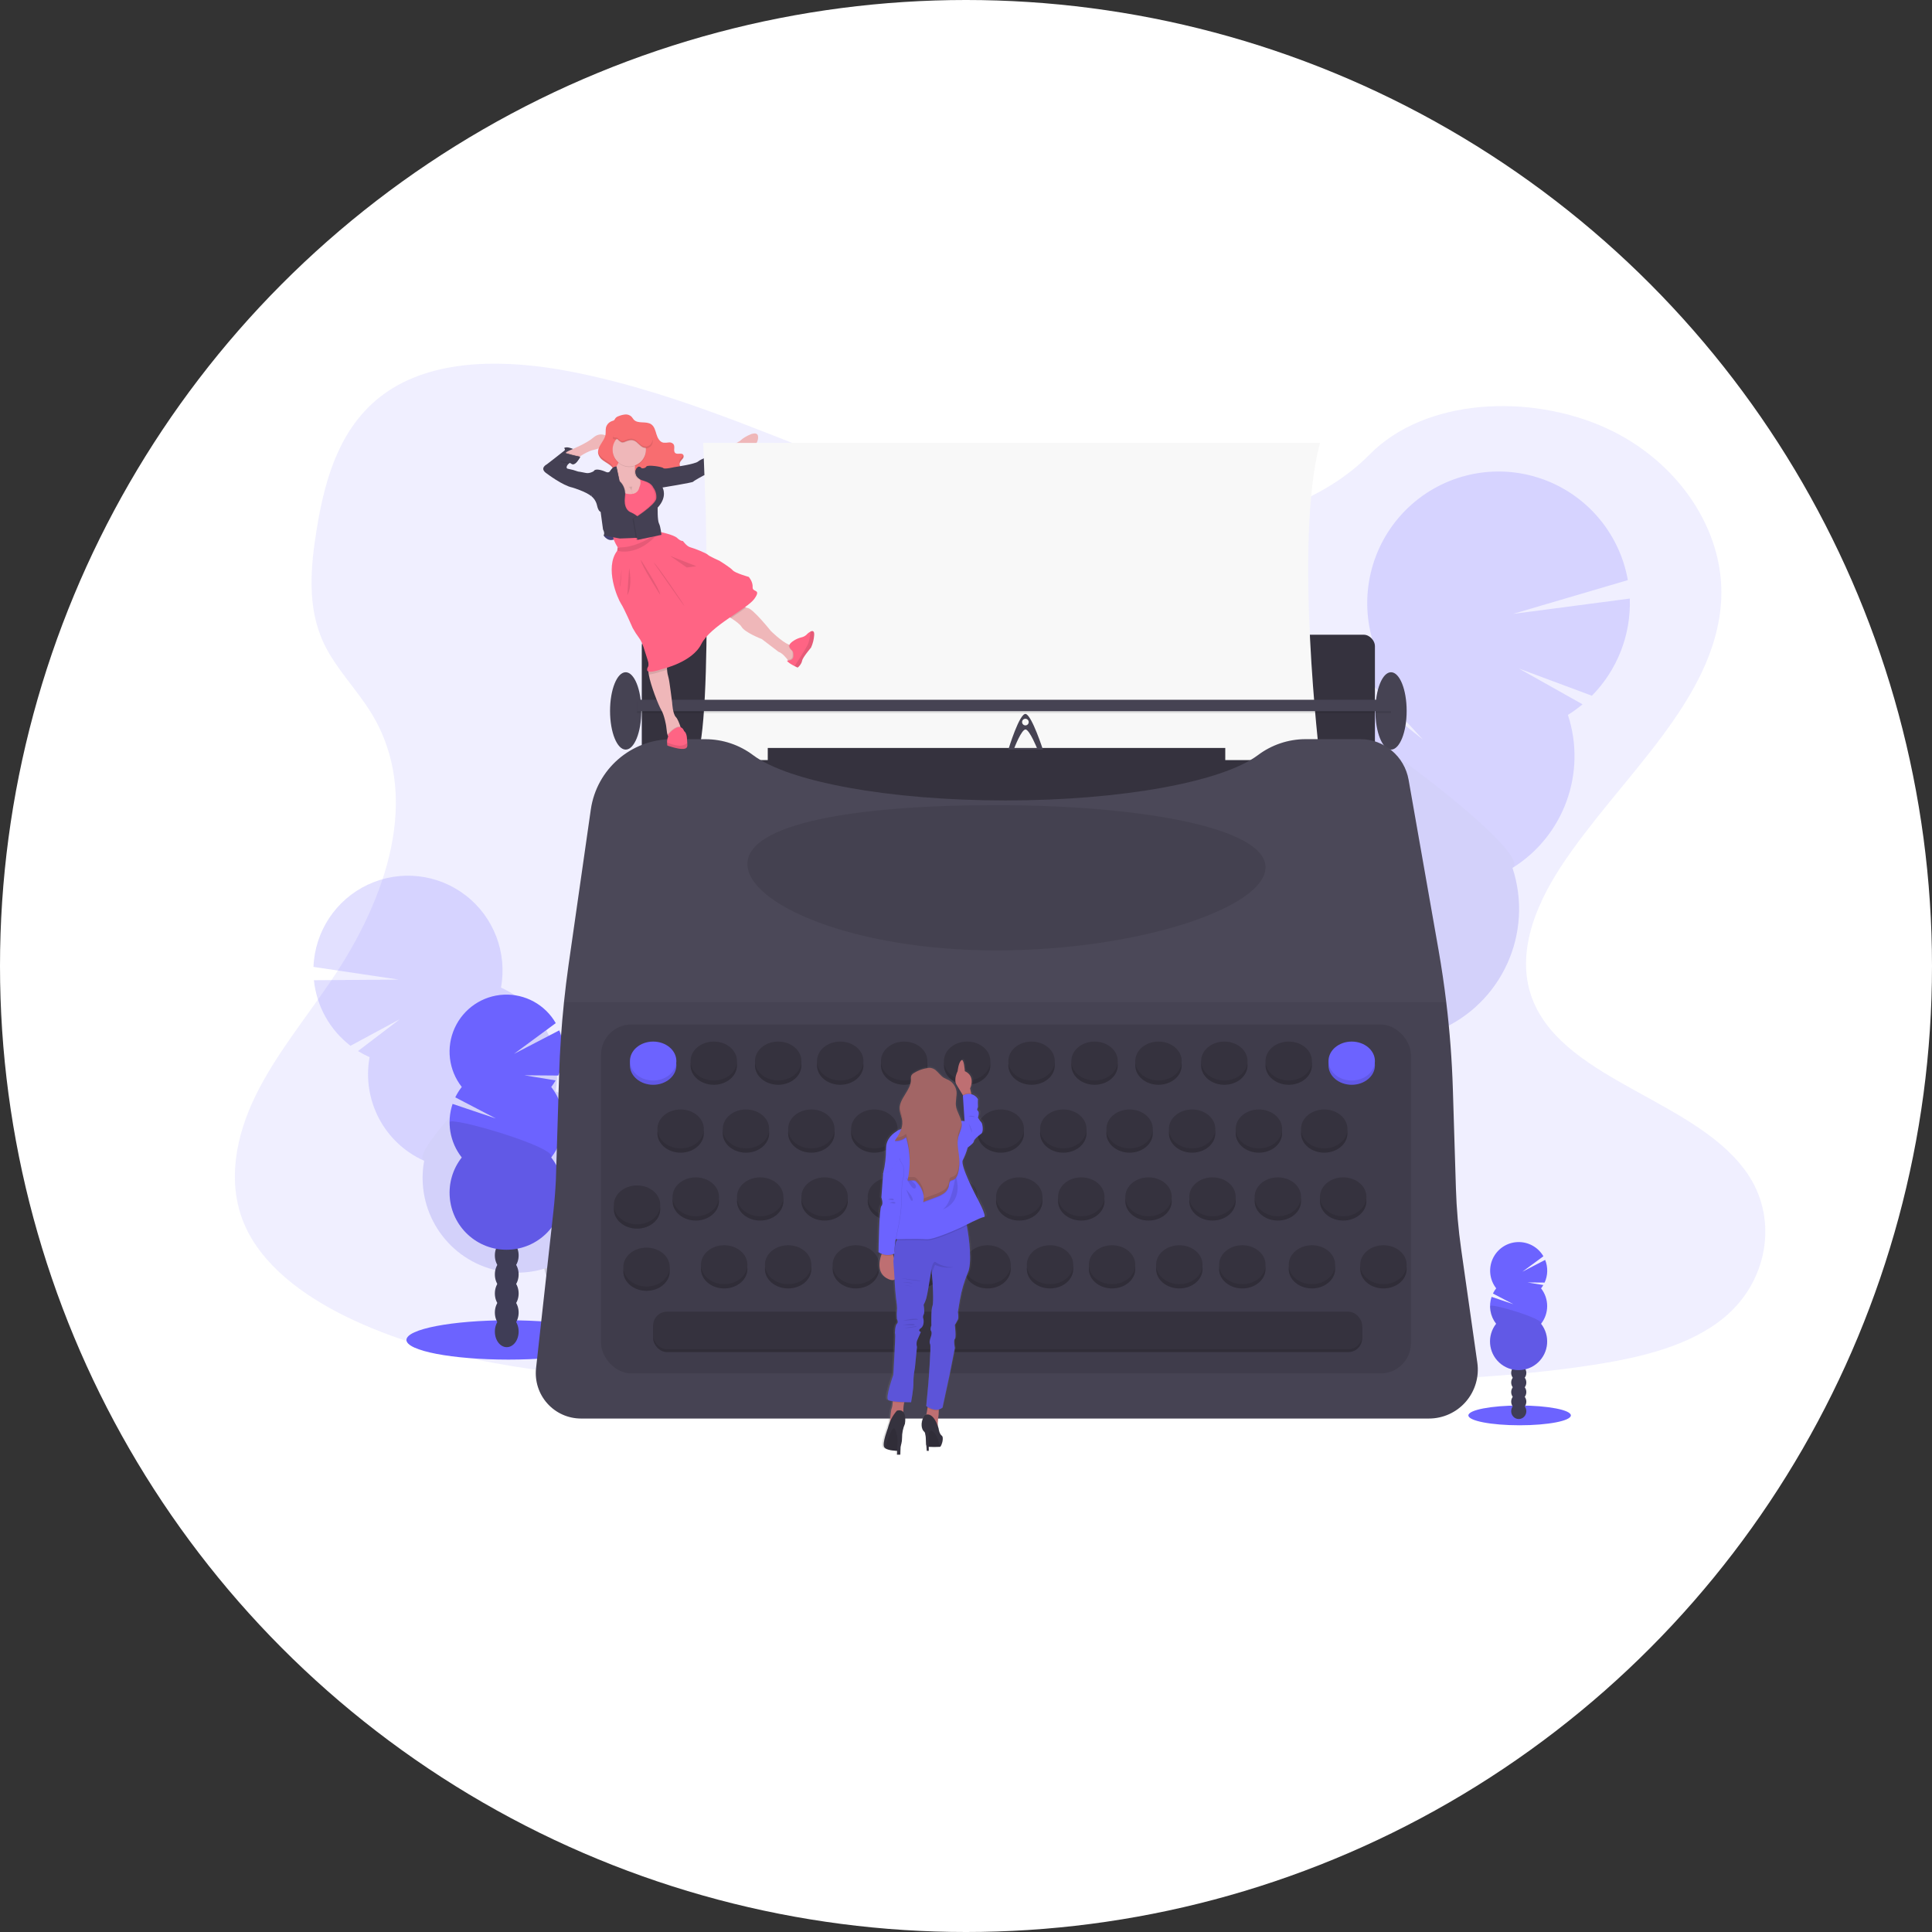 <?xml version="1.0" encoding="UTF-8"?>
<svg width="255px" height="255px" viewBox="0 0 255 255" version="1.1" xmlns="http://www.w3.org/2000/svg" xmlns:xlink="http://www.w3.org/1999/xlink">
    <rect x="0" y="0" width="255" height="255" fill="#333333" stroke="none"/>
    <title>Group 4</title>
    <defs>
        <linearGradient x1="49.921%" y1="99.992%" x2="49.921%" y2="-0.007%" id="linearGradient-1">
            <stop stop-color="#808080" stop-opacity="0.25" offset="0%"></stop>
            <stop stop-color="#808080" stop-opacity="0.12" offset="54%"></stop>
            <stop stop-color="#808080" stop-opacity="0.1" offset="100%"></stop>
        </linearGradient>
    </defs>
    <g id="Page-1" stroke="none" stroke-width="1" fill="none" fill-rule="evenodd">
        <g id="Mining-Provider-Windows-Onboarding-Steps-03" transform="translate(-536, -458)">
            <g id="Mining-app-design" transform="translate(320, 160)">
                <g id="Group-4" transform="translate(216, 298)">
                    <circle id="Oval" fill="#FFFFFF" cx="127.5" cy="127.5" r="127.5"></circle>
                    <g id="undraw_typewriter_i8xd" transform="translate(31, 48)" fill-rule="nonzero">
                        <path d="M117.364,22.343 C104.414,21.892 92.08,17.702 80.303,13.117 C68.526,8.532 56.861,3.452 44.221,1.023 C36.091,-0.539 26.793,-0.76 20.244,3.607 C13.939,7.818 11.902,15.069 10.808,21.804 C9.983,26.87 9.499,32.201 11.756,36.944 C13.325,40.237 16.106,43.005 18.031,46.16 C24.728,57.135 19.994,70.669 12.739,81.385 C9.337,86.413 5.385,91.212 2.758,96.559 C0.131,101.906 -1.084,108.041 1.215,113.501 C3.492,118.916 8.921,122.975 14.802,125.833 C26.745,131.637 40.813,133.3 54.541,134.241 C84.921,136.324 115.461,135.422 145.921,134.519 C157.194,134.184 168.515,133.846 179.604,132.099 C185.763,131.128 192.12,129.588 196.592,125.881 C202.266,121.162 203.673,113.17 199.869,107.253 C193.49,97.327 175.858,94.862 171.394,84.208 C168.941,78.346 171.46,71.814 175.028,66.377 C182.679,54.712 195.503,44.477 196.177,31.144 C196.642,21.984 190.477,12.812 180.945,8.48 C170.954,3.938 157.098,4.509 149.73,12.028 C142.137,19.762 128.799,22.74 117.364,22.343 Z" id="Path" fill="#6C63FF" opacity="0.1"></path>
                        <g id="Group" opacity="0.2" transform="translate(10.376, 67.581)">
                            <path d="M39.44,58.226 C39.559,58.456 39.659,58.696 39.74,58.942 C38.139,59.548 36.539,60.183 34.938,60.848 C34.904,60.789 34.87,60.727 34.838,60.665 C34.488,60.023 34.316,59.3 34.34,58.569 C34.382,57.628 34.798,56.818 35.54,56.427 C36.282,56.036 37.183,56.144 37.981,56.628 C38.6,57.021 39.104,57.573 39.44,58.226 L39.44,58.226 Z" id="Path" fill="#3F3D56"></path>
                            <ellipse id="Oval" fill="#3F3D56" transform="translate(35.19, 55.748) rotate(-27.84) translate(-35.19, -55.748) " cx="35.19" cy="55.748" rx="2.607" ry="3.418"></ellipse>
                            <ellipse id="Oval" fill="#3F3D56" transform="translate(33.244, 52.053) rotate(-27.84) translate(-33.244, -52.053) " cx="33.244" cy="52.053" rx="2.607" ry="3.418"></ellipse>
                            <ellipse id="Oval" fill="#3F3D56" transform="translate(31.297, 48.358) rotate(-27.84) translate(-31.297, -48.358) " cx="31.297" cy="48.358" rx="2.607" ry="3.418"></ellipse>
                            <ellipse id="Oval" fill="#3F3D56" transform="translate(29.349, 44.663) rotate(-27.84) translate(-29.349, -44.663) " cx="29.349" cy="44.663" rx="2.607" ry="3.418"></ellipse>
                            <path d="M7.401,23.948 C6.876,23.715 6.366,23.447 5.877,23.146 L11.405,18.934 L4.884,22.45 C2.156,20.354 0.409,17.223 0.056,13.796 L11.245,13.713 L0,12.039 C0.176,7.357 2.947,3.167 7.18,1.181 C11.413,-0.806 16.398,-0.256 20.098,2.606 C23.798,5.468 25.593,10.163 24.749,14.77 C25.569,15.136 26.348,15.589 27.07,16.122 L21.37,24.373 L28.263,17.119 C31.322,20.029 32.711,24.289 31.956,28.449 C37.906,31.1 40.823,37.889 38.657,44.043 C36.491,50.198 29.97,53.65 23.678,51.972 C17.386,50.294 13.437,44.05 14.609,37.63 C9.347,35.283 6.371,29.633 7.405,23.954 L7.401,23.948 Z" id="Path" fill="#6C63FF"></path>
                            <path d="M30.714,20.354 C32.025,22.833 32.463,25.683 31.956,28.443 C37.906,31.094 40.823,37.883 38.657,44.037 C36.491,50.192 29.97,53.644 23.678,51.966 C17.386,50.288 13.437,44.044 14.609,37.624 C12.137,36.525 30.06,19.113 30.714,20.354 Z" id="Path" fill="#000000" opacity="0.1"></path>
                        </g>
                        <g id="Group" opacity="0.2" transform="translate(134.829, 14.234)">
                            <path d="M3.542,85.396 C3.421,85.735 3.328,86.084 3.266,86.438 C5.59,86.961 7.914,87.529 10.239,88.141 C10.275,88.055 10.311,87.963 10.345,87.87 C10.7,86.919 10.796,85.889 10.623,84.888 C10.385,83.605 9.659,82.57 8.56,82.17 C7.462,81.771 6.247,82.096 5.243,82.925 C4.467,83.582 3.88,84.435 3.542,85.396 Z" id="Path" fill="#3F3D56"></path>
                            <ellipse id="Oval" fill="#3F3D56" transform="translate(8.918, 81.176) rotate(-70.04) translate(-8.918, -81.176) " cx="8.918" cy="81.176" rx="4.746" ry="3.619"></ellipse>
                            <ellipse id="Oval" fill="#3F3D56" transform="translate(10.677, 75.562) rotate(-70.115) translate(-10.677, -75.562) " cx="10.677" cy="75.562" rx="4.744" ry="3.617"></ellipse>
                            <ellipse id="Oval" fill="#3F3D56" transform="translate(12.87, 70.268) rotate(-70.04) translate(-12.87, -70.268) " cx="12.87" cy="70.268" rx="4.746" ry="3.619"></ellipse>
                            <ellipse id="Oval" fill="#3F3D56" transform="translate(14.845, 64.815) rotate(-70.04) translate(-14.845, -64.815) " cx="14.845" cy="64.815" rx="4.746" ry="3.619"></ellipse>
                            <path d="M41.103,32.13 C41.783,31.708 42.433,31.239 43.048,30.726 L34.644,26.003 L44.282,29.593 C47.638,26.19 49.447,21.551 49.285,16.769 L33.878,18.791 L49.026,14.334 C47.892,7.932 43.285,2.701 37.088,0.778 C30.891,-1.146 24.141,0.561 19.595,5.201 C15.05,9.841 13.47,16.636 15.501,22.812 C14.444,23.472 13.46,24.243 12.566,25.113 L21.97,35.375 L11.111,26.709 C7.455,31.296 6.357,37.423 8.19,42.999 C0.515,47.782 -2.205,57.674 1.943,65.723 C6.091,73.771 15.713,77.274 24.047,73.768 C32.38,70.262 36.627,60.926 33.802,52.321 C40.595,48.088 43.618,39.746 41.117,32.13 L41.103,32.13 Z" id="Path" fill="#6C63FF"></path>
                            <path d="M8.354,31.633 C7.022,35.294 6.961,39.299 8.182,42.999 C0.507,47.782 -2.213,57.674 1.935,65.723 C6.083,73.771 15.705,77.274 24.039,73.768 C32.372,70.262 36.619,60.926 33.794,52.321 C36.977,50.343 9.018,29.802 8.354,31.633 Z" id="Path" fill="#000000" opacity="0.1"></path>
                        </g>
                        <ellipse id="Oval" fill="#6C63FF" cx="36.111" cy="128.856" rx="13.466" ry="2.595"></ellipse>
                        <ellipse id="Oval" fill="#3F3D56" cx="35.885" cy="127.752" rx="1.569" ry="2.058"></ellipse>
                        <ellipse id="Oval" fill="#3F3D56" cx="35.885" cy="125.237" rx="1.569" ry="2.058"></ellipse>
                        <ellipse id="Oval" fill="#3F3D56" cx="35.885" cy="122.722" rx="1.569" ry="2.058"></ellipse>
                        <ellipse id="Oval" fill="#3F3D56" cx="35.885" cy="120.209" rx="1.569" ry="2.058"></ellipse>
                        <ellipse id="Oval" fill="#3F3D56" cx="35.885" cy="117.694" rx="1.569" ry="2.058"></ellipse>
                        <ellipse id="Oval" fill="#3F3D56" cx="35.885" cy="115.179" rx="1.569" ry="2.058"></ellipse>
                        <ellipse id="Oval" fill="#3F3D56" cx="35.885" cy="112.666" rx="1.569" ry="2.058"></ellipse>
                        <path d="M41.756,95.464 C41.97,95.191 42.164,94.902 42.338,94.602 L38.22,93.924 L42.674,93.958 C43.539,92.074 43.591,89.916 42.818,87.993 L36.841,91.1 L42.354,87.04 C40.948,84.599 38.299,83.15 35.489,83.285 C32.68,83.42 30.182,85.116 29.015,87.681 C27.848,90.246 28.208,93.249 29.948,95.464 C29.614,95.889 29.326,96.349 29.09,96.836 L34.438,99.622 L28.736,97.702 C27.922,100.113 28.378,102.772 29.948,104.772 C27.527,107.858 27.879,112.291 30.756,114.954 C33.633,117.618 38.069,117.618 40.946,114.954 C43.823,112.291 44.175,107.858 41.754,104.772 C43.896,102.041 43.896,98.195 41.754,95.464 L41.756,95.464 Z" id="Path" fill="#6C63FF"></path>
                        <path d="M28.342,100.111 C28.337,101.799 28.901,103.44 29.942,104.766 C27.521,107.852 27.873,112.285 30.75,114.948 C33.627,117.612 38.063,117.612 40.94,114.948 C43.817,112.285 44.169,107.852 41.748,104.766 C42.762,103.486 28.342,99.275 28.342,100.111 Z" id="Path" fill="#000000" opacity="0.1"></path>
                        <rect id="Rectangle" fill="#35323E" x="53.707" y="35.775" width="96.766" height="20.929" rx="1.484"></rect>
                        <path d="M61.897,10.46 C61.897,10.46 63.271,47.931 60.834,52.317 L143.22,52.317 C143.22,52.317 139.72,23.494 143.22,10.46 L61.897,10.46 Z" id="Path" fill="#FFFFFF"></path>
                        <path d="M61.897,10.46 C61.897,10.46 63.271,47.931 60.834,52.317 L143.22,52.317 C143.22,52.317 139.72,23.494 143.22,10.46 L61.897,10.46 Z" id="Path" fill="#000000" opacity="0.03"></path>
                        <rect id="Rectangle" fill="#35323E" x="70.335" y="50.721" width="60.385" height="7.519"></rect>
                        <path d="M157.606,139.229 L45.683,139.229 C43.986,139.229 42.369,138.504 41.237,137.236 C40.105,135.968 39.565,134.277 39.753,132.586 L42.042,111.91 C42.193,110.536 42.301,109.158 42.368,107.777 L42.798,93.757 C42.897,90.59 43.11,87.43 43.438,84.279 C43.609,82.645 43.809,81.014 44.039,79.387 L46.982,58.833 C47.757,53.515 52.305,49.571 57.667,49.567 L62.137,49.567 C64.405,49.575 66.61,50.319 68.422,51.687 C73.052,55.151 86.206,57.65 101.713,57.65 C117.22,57.65 130.376,55.151 135.016,51.679 C136.827,50.311 139.032,49.567 141.301,49.559 L148.542,49.559 C151.684,49.559 154.372,51.821 154.917,54.922 L158.869,77.385 C159.269,79.669 159.608,81.962 159.887,84.265 C160.351,88.093 160.643,91.937 160.761,95.799 L161.162,108.825 C161.245,111.542 161.48,114.252 161.864,116.942 L163.987,131.846 C164.254,133.701 163.704,135.582 162.479,136.999 C161.255,138.415 159.476,139.229 157.606,139.229 L157.606,139.229 Z" id="Path" fill="#464353"></path>
                        <rect id="Rectangle" fill="#000000" opacity="0.1" x="48.333" y="87.221" width="106.892" height="46.055" rx="3.992"></rect>
                        <ellipse id="Oval" fill="#6C63FF" cx="55.208" cy="92.608" rx="3.063" ry="2.569"></ellipse>
                        <ellipse id="Oval" fill="#000000" opacity="0.1" cx="55.208" cy="92.608" rx="3.063" ry="2.569"></ellipse>
                        <ellipse id="Oval" fill="#6C63FF" cx="55.208" cy="92.044" rx="3.063" ry="2.569"></ellipse>
                        <ellipse id="Oval" fill="#35323E" cx="58.833" cy="101.569" rx="3.063" ry="2.569"></ellipse>
                        <ellipse id="Oval" fill="#000000" opacity="0.1" cx="58.833" cy="101.569" rx="3.063" ry="2.569"></ellipse>
                        <ellipse id="Oval" fill="#35323E" cx="58.833" cy="101.006" rx="3.063" ry="2.569"></ellipse>
                        <ellipse id="Oval" fill="#35323E" cx="60.834" cy="110.53" rx="3.063" ry="2.569"></ellipse>
                        <ellipse id="Oval" fill="#000000" opacity="0.1" cx="60.834" cy="110.53" rx="3.063" ry="2.569"></ellipse>
                        <ellipse id="Oval" fill="#35323E" cx="60.834" cy="109.967" rx="3.063" ry="2.569"></ellipse>
                        <ellipse id="Oval" fill="#35323E" cx="53.083" cy="111.595" rx="3.063" ry="2.569"></ellipse>
                        <ellipse id="Oval" fill="#000000" opacity="0.1" cx="53.083" cy="111.595" rx="3.063" ry="2.569"></ellipse>
                        <ellipse id="Oval" fill="#35323E" cx="53.083" cy="111.032" rx="3.063" ry="2.569"></ellipse>
                        <ellipse id="Oval" fill="#35323E" cx="64.584" cy="119.489" rx="3.063" ry="2.569"></ellipse>
                        <ellipse id="Oval" fill="#000000" opacity="0.1" cx="64.584" cy="119.489" rx="3.063" ry="2.569"></ellipse>
                        <ellipse id="Oval" fill="#35323E" cx="64.584" cy="118.926" rx="3.063" ry="2.569"></ellipse>
                        <ellipse id="Oval" fill="#35323E" cx="54.333" cy="119.804" rx="3.063" ry="2.569"></ellipse>
                        <ellipse id="Oval" fill="#000000" opacity="0.1" cx="54.333" cy="119.804" rx="3.063" ry="2.569"></ellipse>
                        <ellipse id="Oval" fill="#35323E" cx="54.333" cy="119.239" rx="3.063" ry="2.569"></ellipse>
                        <ellipse id="Oval" fill="#35323E" cx="73.024" cy="119.489" rx="3.063" ry="2.569"></ellipse>
                        <ellipse id="Oval" fill="#000000" opacity="0.1" cx="73.024" cy="119.489" rx="3.063" ry="2.569"></ellipse>
                        <ellipse id="Oval" fill="#35323E" cx="73.024" cy="118.926" rx="3.063" ry="2.569"></ellipse>
                        <ellipse id="Oval" fill="#35323E" cx="81.962" cy="119.489" rx="3.063" ry="2.569"></ellipse>
                        <ellipse id="Oval" fill="#000000" opacity="0.1" cx="81.962" cy="119.489" rx="3.063" ry="2.569"></ellipse>
                        <ellipse id="Oval" fill="#35323E" cx="81.962" cy="118.926" rx="3.063" ry="2.569"></ellipse>
                        <ellipse id="Oval" fill="#35323E" cx="90.214" cy="119.489" rx="3.063" ry="2.569"></ellipse>
                        <ellipse id="Oval" fill="#000000" opacity="0.1" cx="90.214" cy="119.489" rx="3.063" ry="2.569"></ellipse>
                        <ellipse id="Oval" fill="#35323E" cx="90.214" cy="118.926" rx="3.063" ry="2.569"></ellipse>
                        <ellipse id="Oval" fill="#35323E" cx="99.34" cy="119.489" rx="3.063" ry="2.569"></ellipse>
                        <ellipse id="Oval" fill="#000000" opacity="0.1" cx="99.34" cy="119.489" rx="3.063" ry="2.569"></ellipse>
                        <ellipse id="Oval" fill="#35323E" cx="99.34" cy="118.926" rx="3.063" ry="2.569"></ellipse>
                        <ellipse id="Oval" fill="#35323E" cx="107.591" cy="119.489" rx="3.063" ry="2.569"></ellipse>
                        <ellipse id="Oval" fill="#000000" opacity="0.1" cx="107.591" cy="119.489" rx="3.063" ry="2.569"></ellipse>
                        <ellipse id="Oval" fill="#35323E" cx="107.591" cy="118.926" rx="3.063" ry="2.569"></ellipse>
                        <ellipse id="Oval" fill="#35323E" cx="115.779" cy="119.489" rx="3.063" ry="2.569"></ellipse>
                        <ellipse id="Oval" fill="#000000" opacity="0.1" cx="115.779" cy="119.489" rx="3.063" ry="2.569"></ellipse>
                        <ellipse id="Oval" fill="#35323E" cx="115.779" cy="118.926" rx="3.063" ry="2.569"></ellipse>
                        <ellipse id="Oval" fill="#35323E" cx="124.657" cy="119.489" rx="3.063" ry="2.569"></ellipse>
                        <ellipse id="Oval" fill="#000000" opacity="0.1" cx="124.657" cy="119.489" rx="3.063" ry="2.569"></ellipse>
                        <ellipse id="Oval" fill="#35323E" cx="124.657" cy="118.926" rx="3.063" ry="2.569"></ellipse>
                        <ellipse id="Oval" fill="#35323E" cx="132.971" cy="119.489" rx="3.063" ry="2.569"></ellipse>
                        <ellipse id="Oval" fill="#000000" opacity="0.1" cx="132.971" cy="119.489" rx="3.063" ry="2.569"></ellipse>
                        <ellipse id="Oval" fill="#35323E" cx="132.971" cy="118.926" rx="3.063" ry="2.569"></ellipse>
                        <ellipse id="Oval" fill="#35323E" cx="142.159" cy="119.489" rx="3.063" ry="2.569"></ellipse>
                        <ellipse id="Oval" fill="#000000" opacity="0.1" cx="142.159" cy="119.489" rx="3.063" ry="2.569"></ellipse>
                        <ellipse id="Oval" fill="#35323E" cx="142.159" cy="118.926" rx="3.063" ry="2.569"></ellipse>
                        <ellipse id="Oval" fill="#35323E" cx="151.599" cy="119.489" rx="3.063" ry="2.569"></ellipse>
                        <ellipse id="Oval" fill="#000000" opacity="0.1" cx="151.599" cy="119.489" rx="3.063" ry="2.569"></ellipse>
                        <ellipse id="Oval" fill="#35323E" cx="151.599" cy="118.926" rx="3.063" ry="2.569"></ellipse>
                        <ellipse id="Oval" fill="#35323E" cx="69.336" cy="110.53" rx="3.063" ry="2.569"></ellipse>
                        <ellipse id="Oval" fill="#000000" opacity="0.1" cx="69.336" cy="110.53" rx="3.063" ry="2.569"></ellipse>
                        <ellipse id="Oval" fill="#35323E" cx="69.336" cy="109.967" rx="3.063" ry="2.569"></ellipse>
                        <ellipse id="Oval" fill="#35323E" cx="77.836" cy="110.53" rx="3.063" ry="2.569"></ellipse>
                        <ellipse id="Oval" fill="#000000" opacity="0.1" cx="77.836" cy="110.53" rx="3.063" ry="2.569"></ellipse>
                        <ellipse id="Oval" fill="#35323E" cx="77.836" cy="109.967" rx="3.063" ry="2.569"></ellipse>
                        <ellipse id="Oval" fill="#35323E" cx="86.588" cy="110.53" rx="3.063" ry="2.569"></ellipse>
                        <ellipse id="Oval" fill="#000000" opacity="0.1" cx="86.588" cy="110.53" rx="3.063" ry="2.569"></ellipse>
                        <ellipse id="Oval" fill="#35323E" cx="86.588" cy="109.967" rx="3.063" ry="2.569"></ellipse>
                        <ellipse id="Oval" fill="#35323E" cx="94.964" cy="110.53" rx="3.063" ry="2.569"></ellipse>
                        <ellipse id="Oval" fill="#000000" opacity="0.1" cx="94.964" cy="110.53" rx="3.063" ry="2.569"></ellipse>
                        <ellipse id="Oval" fill="#35323E" cx="94.964" cy="109.967" rx="3.063" ry="2.569"></ellipse>
                        <ellipse id="Oval" fill="#35323E" cx="103.528" cy="110.53" rx="3.063" ry="2.569"></ellipse>
                        <ellipse id="Oval" fill="#000000" opacity="0.1" cx="103.528" cy="110.53" rx="3.063" ry="2.569"></ellipse>
                        <ellipse id="Oval" fill="#35323E" cx="103.528" cy="109.967" rx="3.063" ry="2.569"></ellipse>
                        <ellipse id="Oval" fill="#35323E" cx="111.717" cy="110.53" rx="3.063" ry="2.569"></ellipse>
                        <ellipse id="Oval" fill="#000000" opacity="0.1" cx="111.717" cy="110.53" rx="3.063" ry="2.569"></ellipse>
                        <ellipse id="Oval" fill="#35323E" cx="111.717" cy="109.967" rx="3.063" ry="2.569"></ellipse>
                        <ellipse id="Oval" fill="#35323E" cx="120.593" cy="110.53" rx="3.063" ry="2.569"></ellipse>
                        <ellipse id="Oval" fill="#000000" opacity="0.1" cx="120.593" cy="110.53" rx="3.063" ry="2.569"></ellipse>
                        <ellipse id="Oval" fill="#35323E" cx="120.593" cy="109.967" rx="3.063" ry="2.569"></ellipse>
                        <ellipse id="Oval" fill="#35323E" cx="129.033" cy="110.53" rx="3.063" ry="2.569"></ellipse>
                        <ellipse id="Oval" fill="#000000" opacity="0.1" cx="129.033" cy="110.53" rx="3.063" ry="2.569"></ellipse>
                        <ellipse id="Oval" fill="#35323E" cx="129.033" cy="109.967" rx="3.063" ry="2.569"></ellipse>
                        <ellipse id="Oval" fill="#35323E" cx="137.659" cy="110.53" rx="3.063" ry="2.569"></ellipse>
                        <ellipse id="Oval" fill="#000000" opacity="0.1" cx="137.659" cy="110.53" rx="3.063" ry="2.569"></ellipse>
                        <ellipse id="Oval" fill="#35323E" cx="137.659" cy="109.967" rx="3.063" ry="2.569"></ellipse>
                        <ellipse id="Oval" fill="#35323E" cx="146.285" cy="110.53" rx="3.063" ry="2.569"></ellipse>
                        <ellipse id="Oval" fill="#000000" opacity="0.1" cx="146.285" cy="110.53" rx="3.063" ry="2.569"></ellipse>
                        <ellipse id="Oval" fill="#35323E" cx="146.285" cy="109.967" rx="3.063" ry="2.569"></ellipse>
                        <ellipse id="Oval" fill="#35323E" cx="67.459" cy="101.569" rx="3.063" ry="2.569"></ellipse>
                        <ellipse id="Oval" fill="#000000" opacity="0.1" cx="67.459" cy="101.569" rx="3.063" ry="2.569"></ellipse>
                        <ellipse id="Oval" fill="#35323E" cx="67.459" cy="101.006" rx="3.063" ry="2.569"></ellipse>
                        <ellipse id="Oval" fill="#35323E" cx="76.087" cy="101.569" rx="3.063" ry="2.569"></ellipse>
                        <ellipse id="Oval" fill="#000000" opacity="0.1" cx="76.087" cy="101.569" rx="3.063" ry="2.569"></ellipse>
                        <ellipse id="Oval" fill="#35323E" cx="76.087" cy="101.006" rx="3.063" ry="2.569"></ellipse>
                        <ellipse id="Oval" fill="#35323E" cx="84.401" cy="101.569" rx="3.063" ry="2.569"></ellipse>
                        <ellipse id="Oval" fill="#000000" opacity="0.1" cx="84.401" cy="101.569" rx="3.063" ry="2.569"></ellipse>
                        <ellipse id="Oval" fill="#35323E" cx="84.401" cy="101.006" rx="3.063" ry="2.569"></ellipse>
                        <ellipse id="Oval" fill="#35323E" cx="92.715" cy="101.569" rx="3.063" ry="2.569"></ellipse>
                        <ellipse id="Oval" fill="#000000" opacity="0.1" cx="92.715" cy="101.569" rx="3.063" ry="2.569"></ellipse>
                        <ellipse id="Oval" fill="#35323E" cx="92.715" cy="101.006" rx="3.063" ry="2.569"></ellipse>
                        <ellipse id="Oval" fill="#35323E" cx="101.09" cy="101.569" rx="3.063" ry="2.569"></ellipse>
                        <ellipse id="Oval" fill="#000000" opacity="0.1" cx="101.09" cy="101.569" rx="3.063" ry="2.569"></ellipse>
                        <ellipse id="Oval" fill="#35323E" cx="101.09" cy="101.006" rx="3.063" ry="2.569"></ellipse>
                        <ellipse id="Oval" fill="#35323E" cx="109.342" cy="101.569" rx="3.063" ry="2.569"></ellipse>
                        <ellipse id="Oval" fill="#000000" opacity="0.1" cx="109.342" cy="101.569" rx="3.063" ry="2.569"></ellipse>
                        <ellipse id="Oval" fill="#35323E" cx="109.342" cy="101.006" rx="3.063" ry="2.569"></ellipse>
                        <ellipse id="Oval" fill="#35323E" cx="118.092" cy="101.569" rx="3.063" ry="2.569"></ellipse>
                        <ellipse id="Oval" fill="#000000" opacity="0.1" cx="118.092" cy="101.569" rx="3.063" ry="2.569"></ellipse>
                        <ellipse id="Oval" fill="#35323E" cx="118.092" cy="101.006" rx="3.063" ry="2.569"></ellipse>
                        <ellipse id="Oval" fill="#35323E" cx="126.344" cy="101.569" rx="3.063" ry="2.569"></ellipse>
                        <ellipse id="Oval" fill="#000000" opacity="0.1" cx="126.344" cy="101.569" rx="3.063" ry="2.569"></ellipse>
                        <ellipse id="Oval" fill="#35323E" cx="126.344" cy="101.006" rx="3.063" ry="2.569"></ellipse>
                        <ellipse id="Oval" fill="#35323E" cx="135.158" cy="101.569" rx="3.063" ry="2.569"></ellipse>
                        <ellipse id="Oval" fill="#000000" opacity="0.1" cx="135.158" cy="101.569" rx="3.063" ry="2.569"></ellipse>
                        <ellipse id="Oval" fill="#35323E" cx="135.158" cy="101.006" rx="3.063" ry="2.569"></ellipse>
                        <ellipse id="Oval" fill="#35323E" cx="143.784" cy="101.569" rx="3.063" ry="2.569"></ellipse>
                        <ellipse id="Oval" fill="#000000" opacity="0.1" cx="143.784" cy="101.569" rx="3.063" ry="2.569"></ellipse>
                        <ellipse id="Oval" fill="#35323E" cx="143.784" cy="101.006" rx="3.063" ry="2.569"></ellipse>
                        <ellipse id="Oval" fill="#35323E" cx="63.209" cy="92.608" rx="3.063" ry="2.569"></ellipse>
                        <ellipse id="Oval" fill="#000000" opacity="0.1" cx="63.209" cy="92.608" rx="3.063" ry="2.569"></ellipse>
                        <ellipse id="Oval" fill="#35323E" cx="63.209" cy="92.044" rx="3.063" ry="2.569"></ellipse>
                        <ellipse id="Oval" fill="#35323E" cx="71.711" cy="92.608" rx="3.063" ry="2.569"></ellipse>
                        <ellipse id="Oval" fill="#000000" opacity="0.1" cx="71.711" cy="92.608" rx="3.063" ry="2.569"></ellipse>
                        <ellipse id="Oval" fill="#35323E" cx="71.711" cy="92.044" rx="3.063" ry="2.569"></ellipse>
                        <ellipse id="Oval" fill="#35323E" cx="79.899" cy="92.608" rx="3.063" ry="2.569"></ellipse>
                        <ellipse id="Oval" fill="#000000" opacity="0.1" cx="79.899" cy="92.608" rx="3.063" ry="2.569"></ellipse>
                        <ellipse id="Oval" fill="#35323E" cx="79.899" cy="92.044" rx="3.063" ry="2.569"></ellipse>
                        <ellipse id="Oval" fill="#35323E" cx="88.339" cy="92.608" rx="3.063" ry="2.569"></ellipse>
                        <ellipse id="Oval" fill="#000000" opacity="0.1" cx="88.339" cy="92.608" rx="3.063" ry="2.569"></ellipse>
                        <ellipse id="Oval" fill="#35323E" cx="88.339" cy="92.044" rx="3.063" ry="2.569"></ellipse>
                        <ellipse id="Oval" fill="#35323E" cx="96.652" cy="92.608" rx="3.063" ry="2.569"></ellipse>
                        <ellipse id="Oval" fill="#000000" opacity="0.1" cx="96.652" cy="92.608" rx="3.063" ry="2.569"></ellipse>
                        <ellipse id="Oval" fill="#35323E" cx="96.652" cy="92.044" rx="3.063" ry="2.569"></ellipse>
                        <ellipse id="Oval" fill="#35323E" cx="105.154" cy="92.608" rx="3.063" ry="2.569"></ellipse>
                        <ellipse id="Oval" fill="#000000" opacity="0.1" cx="105.154" cy="92.608" rx="3.063" ry="2.569"></ellipse>
                        <ellipse id="Oval" fill="#35323E" cx="105.154" cy="92.044" rx="3.063" ry="2.569"></ellipse>
                        <ellipse id="Oval" fill="#35323E" cx="113.468" cy="92.608" rx="3.063" ry="2.569"></ellipse>
                        <ellipse id="Oval" fill="#000000" opacity="0.1" cx="113.468" cy="92.608" rx="3.063" ry="2.569"></ellipse>
                        <ellipse id="Oval" fill="#35323E" cx="113.468" cy="92.044" rx="3.063" ry="2.569"></ellipse>
                        <ellipse id="Oval" fill="#35323E" cx="121.906" cy="92.608" rx="3.063" ry="2.569"></ellipse>
                        <ellipse id="Oval" fill="#000000" opacity="0.1" cx="121.906" cy="92.608" rx="3.063" ry="2.569"></ellipse>
                        <ellipse id="Oval" fill="#35323E" cx="121.906" cy="92.044" rx="3.063" ry="2.569"></ellipse>
                        <ellipse id="Oval" fill="#35323E" cx="130.596" cy="92.608" rx="3.063" ry="2.569"></ellipse>
                        <ellipse id="Oval" fill="#000000" opacity="0.1" cx="130.596" cy="92.608" rx="3.063" ry="2.569"></ellipse>
                        <ellipse id="Oval" fill="#35323E" cx="130.596" cy="92.044" rx="3.063" ry="2.569"></ellipse>
                        <ellipse id="Oval" fill="#35323E" cx="139.096" cy="92.608" rx="3.063" ry="2.569"></ellipse>
                        <ellipse id="Oval" fill="#000000" opacity="0.1" cx="139.096" cy="92.608" rx="3.063" ry="2.569"></ellipse>
                        <ellipse id="Oval" fill="#35323E" cx="139.096" cy="92.044" rx="3.063" ry="2.569"></ellipse>
                        <ellipse id="Oval" fill="#6C63FF" cx="147.409" cy="92.608" rx="3.063" ry="2.569"></ellipse>
                        <ellipse id="Oval" fill="#000000" opacity="0.1" cx="147.409" cy="92.608" rx="3.063" ry="2.569"></ellipse>
                        <ellipse id="Oval" fill="#6C63FF" cx="147.409" cy="92.044" rx="3.063" ry="2.569"></ellipse>
                        <rect id="Rectangle" fill="#35323E" x="55.208" y="125.506" width="93.578" height="4.95" rx="1.814"></rect>
                        <rect id="Rectangle" fill="#000000" opacity="0.1" x="55.208" y="125.506" width="93.578" height="4.95" rx="1.814"></rect>
                        <rect id="Rectangle" fill="#35323E" x="55.208" y="125.129" width="93.578" height="4.95" rx="1.814"></rect>
                        <path d="M136.034,66.479 C136.034,71.774 119.315,77.444 100.464,77.444 C81.614,77.444 67.649,71.334 67.649,66.04 C67.649,60.745 81.618,58.27 100.464,58.27 C119.311,58.27 136.034,61.184 136.034,66.479 Z" id="Path" fill="#000000" opacity="0.1"></path>
                        <ellipse id="Oval" fill="#464353" cx="152.598" cy="45.833" rx="2.063" ry="5.106"></ellipse>
                        <ellipse id="Oval" fill="#464353" cx="51.582" cy="45.833" rx="2.063" ry="5.106"></ellipse>
                        <rect id="Rectangle" fill="#000000" opacity="0.1" x="53.083" y="44.612" width="99.515" height="1.504"></rect>
                        <rect id="Rectangle" fill="#464353" x="53.083" y="44.361" width="99.515" height="1.504"></rect>
                        <path d="M104.402,46.24 C103.588,45.989 102.089,50.939 102.089,50.939 L106.651,50.939 C106.651,50.939 105.216,46.491 104.402,46.24 Z M104.338,46.866 C104.515,46.865 104.676,46.972 104.744,47.136 C104.813,47.3 104.776,47.489 104.651,47.615 C104.525,47.741 104.337,47.779 104.173,47.711 C104.009,47.643 103.902,47.483 103.902,47.305 C103.902,47.189 103.948,47.077 104.03,46.994 C104.112,46.912 104.224,46.866 104.34,46.866 L104.338,46.866 Z M104.39,48.282 C104.924,48.412 105.871,50.751 105.871,50.751 L102.869,50.751 C102.869,50.751 103.858,48.149 104.402,48.282 L104.39,48.282 Z" id="Shape" fill="#464353"></path>
                        <path d="M159.887,84.271 L43.434,84.271 C43.605,82.637 43.805,81.006 44.035,79.379 L46.978,58.825 C47.753,53.507 52.301,49.563 57.663,49.559 L62.133,49.559 C64.401,49.567 66.606,50.311 68.418,51.679 C73.048,55.143 86.202,57.642 101.709,57.642 C117.216,57.642 130.376,55.151 135.016,51.679 C136.827,50.311 139.032,49.567 141.301,49.559 L148.542,49.559 C151.684,49.559 154.372,51.821 154.917,54.922 L158.869,77.385 C159.269,79.677 159.608,81.972 159.887,84.271 Z" id="Path" fill="#FFFFFF" opacity="0.03"></path>
                        <g id="f7c3d2ec-a0cd-4215-8d90-993b7331bb50" transform="translate(84.707, 91.739)">
                            <path d="M13.434,18.165 C13.434,18.165 11.139,13.953 11.527,13.275 C11.805,12.741 12.03,12.18 12.198,11.601 C12.198,11.601 13.046,11.019 13.046,10.778 C13.046,10.538 13.716,9.992 14.07,9.754 C14.425,9.515 14.246,8.386 14.07,8.249 C13.893,8.064 13.74,7.857 13.614,7.634 C13.614,7.634 13.858,6.95 13.614,6.745 C13.37,6.541 13.65,6.344 13.614,6.129 C13.597,5.811 13.597,5.491 13.614,5.173 C13.406,4.848 13.084,4.614 12.712,4.515 L12.686,4.407 L12.534,3.769 C12.534,3.769 13.266,2.365 12.077,1.619 C11.993,1.566 11.904,1.52 11.813,1.478 C11.813,1.478 11.813,1.444 11.813,1.386 C11.788,1.021 11.73,0.659 11.639,0.305 C11.577,0.105 11.497,-0.026 11.391,0.004 C11.366,0.012 11.344,0.025 11.325,0.042 C11.277,0.087 11.234,0.137 11.199,0.193 L11.199,0.193 L11.199,0.193 C11.064,0.437 10.969,0.701 10.919,0.975 C10.883,1.137 10.857,1.301 10.839,1.466 L10.839,1.466 C10.787,1.565 10.742,1.667 10.703,1.771 C10.559,2.146 10.389,2.798 10.703,3.279 C10.965,3.681 11.315,4.25 11.571,4.659 L11.571,4.673 L11.587,4.697 L11.561,4.716 L11.561,4.778 L11.583,5.123 L11.783,8.101 C11.724,8.084 11.664,8.071 11.603,8.063 C11.516,8.049 11.428,8.043 11.339,8.045 C11.167,7.367 10.693,6.733 10.609,6.025 C10.599,5.955 10.594,5.884 10.595,5.813 C10.595,5.365 10.713,4.918 10.703,4.473 C10.708,4.391 10.708,4.308 10.703,4.226 L10.703,4.226 L10.703,4.158 C10.613,3.5 10.204,2.929 9.61,2.634 C9.41,2.531 9.184,2.463 8.984,2.351 C8.524,2.092 8.23,1.625 7.812,1.306 C7.496,1.053 7.081,0.962 6.689,1.061 C6.504,1.089 6.321,1.127 6.141,1.176 L6.141,1.176 C5.702,1.29 5.281,1.465 4.89,1.695 C4.838,1.727 4.784,1.759 4.734,1.797 C4.624,1.87 4.537,1.972 4.482,2.092 C4.447,2.195 4.433,2.303 4.442,2.411 C4.442,2.489 4.442,2.569 4.442,2.646 C4.418,3.953 3.011,4.97 2.895,6.256 C2.895,6.288 2.895,6.318 2.895,6.348 L2.895,6.488 L2.895,6.488 L2.895,6.591 C2.915,7.152 3.205,7.674 3.259,8.233 C3.259,8.284 3.259,8.332 3.259,8.382 C3.25,8.638 3.202,8.892 3.115,9.134 C2.938,9.179 2.767,9.246 2.607,9.334 C2.181,9.609 1.407,10.087 1.127,10.997 C1.053,11.233 1.017,11.48 1.018,11.727 C1.014,12.601 0.934,13.474 0.78,14.334 C0.744,14.551 0.694,14.766 0.63,14.976 C0.626,14.997 0.626,15.018 0.63,15.038 L0.462,17.245 L0.43,17.634 L0.388,18.187 C0.388,18.187 0.4,18.221 0.418,18.278 C0.436,18.334 0.464,18.43 0.486,18.532 C0.533,18.72 0.541,18.915 0.508,19.106 C0.489,19.183 0.447,19.253 0.388,19.306 L0.374,19.322 C0.3,19.501 0.257,19.691 0.246,19.884 C0.23,20 0.218,20.127 0.204,20.267 C0.122,21.138 0.07,22.443 0.04,23.522 C0.01,24.601 0,25.428 0,25.428 C0.137,25.516 0.284,25.589 0.438,25.644 C0.425,25.674 0.414,25.704 0.404,25.734 C0.264,26.095 0.175,26.473 0.138,26.858 C0.068,27.66 0.292,28.556 1.413,29.018 C1.484,29.047 1.558,29.072 1.633,29.092 C1.815,29.159 2.018,29.147 2.191,29.058 C2.191,29.106 2.191,29.152 2.191,29.2 C2.203,29.401 2.213,29.581 2.217,29.736 C2.253,30.692 2.489,32.367 2.489,32.367 C2.489,32.367 2.571,33.051 2.499,33.257 C2.427,33.464 2.499,34.282 2.499,34.282 C2.499,34.282 2.747,34.683 2.499,34.898 C2.251,35.113 2.183,36.13 2.253,36.266 C2.253,36.271 2.253,36.277 2.253,36.282 C2.307,36.621 2.001,41.669 2.001,41.669 C2.001,41.669 1.713,42.441 1.485,43.243 C1.257,44.046 1.084,44.834 1.299,44.984 C1.5,45.085 1.72,45.144 1.945,45.159 C1.945,45.193 1.945,45.227 1.945,45.261 C1.939,45.549 1.891,45.835 1.803,46.109 C1.705,46.248 1.603,47.327 1.553,47.915 C1.553,47.937 1.553,47.959 1.553,47.979 C1.447,48.228 1.359,48.484 1.289,48.745 C1.289,48.745 0.508,50.704 0.772,51.218 C0.797,51.264 0.83,51.305 0.87,51.338 L0.87,51.338 C0.878,51.347 0.887,51.355 0.896,51.362 C1.273,51.663 2.215,51.727 2.557,51.741 L2.545,52.227 L2.545,52.261 L2.991,52.261 L2.991,52.249 C2.991,52.187 3.001,51.906 3.015,51.529 C3.015,51.462 3.015,51.392 3.015,51.328 C3.015,51.264 3.015,51.214 3.015,51.156 C3.149,50.807 3.217,50.436 3.215,50.063 C3.216,49.634 3.274,49.208 3.388,48.795 C3.443,48.582 3.519,48.375 3.614,48.177 C3.69,47.759 3.671,47.329 3.558,46.92 C3.522,46.816 3.468,46.72 3.398,46.637 C3.399,46.62 3.399,46.602 3.398,46.585 L3.398,46.473 C3.392,46.12 3.427,45.768 3.502,45.424 C3.5,45.418 3.5,45.413 3.502,45.408 C3.502,45.377 3.514,45.351 3.522,45.323 L3.522,45.305 L3.666,45.305 C4.108,45.319 4.434,45.319 4.434,45.319 C4.434,45.319 4.788,43.514 4.752,42.712 C4.752,42.678 4.752,42.642 4.752,42.606 C4.767,41.986 4.839,41.369 4.966,40.763 L5.248,37.995 C5.171,37.726 5.171,37.441 5.248,37.172 C5.336,36.972 5.516,36.571 5.649,36.3 C5.707,36.174 5.755,36.075 5.775,36.033 L5.775,36.011 C5.73,35.995 5.688,35.973 5.649,35.947 L5.649,35.947 C5.532,35.869 5.43,35.718 5.775,35.498 C6.305,35.155 6.129,34.294 6.129,34.294 C6.04,34.108 6.051,33.89 6.157,33.713 C6.341,33.44 6.157,32.413 6.157,32.413 C6.308,32.142 6.43,31.856 6.519,31.559 C6.651,31.158 6.983,29.152 7.139,28.183 C7.191,27.866 7.223,27.662 7.223,27.662 L7.223,27.712 L7.223,27.766 L7.223,27.766 L7.267,28.221 L7.267,28.282 L7.347,29.144 C7.347,29.144 7.511,31.41 7.409,32.299 C7.41,32.304 7.41,32.31 7.409,32.315 C7.402,32.407 7.382,32.497 7.349,32.584 C7.163,33.011 7.197,34.702 7.207,35.075 C7.207,35.105 7.207,35.131 7.207,35.151 C7.131,35.333 7.097,35.531 7.107,35.728 L7.107,35.728 C7.114,35.79 7.136,35.85 7.171,35.901 C7.221,35.981 7.243,36.074 7.235,36.168 L7.235,36.168 C7.235,36.206 7.235,36.246 7.235,36.286 C7.21,36.444 7.169,36.6 7.111,36.749 C7.111,36.749 6.911,37.249 6.993,37.509 L6.993,37.509 C7.003,37.543 7.019,37.574 7.041,37.602 C7.057,37.632 7.066,37.666 7.067,37.7 L7.067,37.7 C7.133,38.251 6.963,40.684 6.867,42.014 C6.827,42.539 6.797,42.894 6.797,42.894 L6.517,45.801 L6.545,45.819 C6.577,45.843 6.637,45.881 6.717,45.929 L6.717,45.929 L6.705,46.017 C6.665,46.298 6.611,46.619 6.553,46.872 C6.547,46.889 6.543,46.907 6.539,46.926 C6.432,46.945 6.329,46.986 6.239,47.046 C5.639,48.105 5.907,48.943 6.239,49.188 C6.358,49.329 6.428,49.504 6.439,49.688 L6.521,50.742 L6.521,50.865 C6.521,50.898 6.527,50.93 6.537,50.961 L6.563,51.28 L6.597,51.725 L6.867,51.725 L6.867,51.218 L6.883,51.218 C7.311,51.234 8,51.252 8.302,51.228 L8.302,51.228 L8.382,51.228 C8.398,51.226 8.415,51.221 8.43,51.214 C8.588,51.138 8.986,50.01 8.63,49.754 C8.274,49.497 8.194,48.775 8.194,48.775 C8.162,48.679 8.132,48.588 8.1,48.502 C8.099,48.484 8.099,48.466 8.1,48.448 C8.081,48.135 8.095,47.82 8.142,47.509 C8.201,47.139 8.233,46.764 8.236,46.388 C8.236,46.356 8.236,46.326 8.236,46.294 L8.236,46.284 C8.298,46.269 8.359,46.25 8.418,46.226 L8.432,46.226 C8.541,46.18 8.643,46.119 8.736,46.045 L9.726,41.601 L9.83,41.083 L10.431,38.145 C10.431,38.145 10.221,37.12 10.431,36.942 C10.509,36.88 10.531,36.617 10.525,36.308 C10.525,35.771 10.431,35.105 10.431,35.105 C10.431,35.105 10.713,34.661 10.855,34.387 C10.997,34.112 10.855,33.396 10.855,33.396 L11.137,31.755 C11.356,30.518 11.724,29.312 12.234,28.163 C12.806,26.96 12.434,23.697 12.067,21.96 L12.037,21.829 L12.656,21.529 L12.742,21.489 C13.032,21.352 13.342,21.212 13.614,21.087 L13.632,21.087 C13.828,21.002 14.029,20.926 14.232,20.861 C14.293,20.841 14.355,20.829 14.419,20.823 C14.919,20.76 13.434,18.165 13.434,18.165 Z M2.385,23.729 L2.531,23.729 C2.513,23.761 2.497,23.793 2.481,23.827 C2.471,23.846 2.461,23.865 2.453,23.885 C2.399,23.995 2.351,24.109 2.309,24.224 C2.325,24.102 2.345,23.969 2.367,23.823 L2.385,23.729 Z M1.985,25.863 C1.985,25.863 1.985,25.863 1.985,25.851 C1.985,25.839 1.985,25.825 1.971,25.813 L1.947,25.734 C1.997,25.718 2.049,25.702 2.101,25.682 L2.101,25.682 C2.101,25.682 2.101,25.7 2.101,25.71 C2.101,25.72 2.091,25.787 2.087,25.825 L2.087,25.825 C2.087,25.825 2.087,25.835 2.087,25.841 C2.087,25.847 2.087,25.901 2.087,25.931 C2.087,25.961 2.071,26.045 2.065,26.101 L2.017,25.949 C2.005,25.913 1.997,25.885 1.987,25.859 L1.985,25.863 Z" id="Shape" fill="url(#linearGradient-1)"></path>
                            <path d="M12.588,5.04 L11.707,5.355 L11.387,4.822 C11.141,4.421 10.801,3.853 10.551,3.446 C10.109,2.73 10.687,1.641 10.687,1.641 C10.687,1.641 10.789,0.55 11.163,0.209 C11.537,-0.132 11.639,1.641 11.639,1.641 C13.134,2.321 12.334,3.923 12.334,3.923 L12.478,4.559 L12.588,5.04 Z" id="Path" fill="#BE6F72"></path>
                            <path d="M12.588,5.04 L11.707,5.355 L11.387,4.822 L11.387,4.776 C11.712,4.569 12.103,4.492 12.482,4.559 L12.588,5.04 Z" id="Path" fill="#000000" opacity="0.1"></path>
                            <path d="M11.163,8.626 L11.605,8.251 L11.383,4.878 C11.703,4.662 12.098,4.588 12.475,4.673 C12.851,4.759 13.176,4.996 13.372,5.329 C13.355,5.647 13.355,5.966 13.372,6.284 C13.406,6.484 13.134,6.685 13.372,6.886 C13.61,7.086 13.372,7.772 13.372,7.772 C13.492,7.994 13.64,8.2 13.81,8.386 C13.98,8.522 14.15,9.647 13.81,9.886 C13.47,10.125 12.824,10.67 12.824,10.909 C12.824,11.148 12.009,11.725 12.009,11.725 L11.291,10.774 L11.163,8.626 Z" id="Path" fill="#6C63FF"></path>
                            <path d="M1.609,29.11 C-0.04,28.41 0.326,26.703 0.636,25.837 C0.699,25.663 0.772,25.493 0.854,25.327 L1.779,24.764 C1.779,24.764 1.967,25.247 2.169,25.895 C2.637,27.391 3.175,29.776 1.609,29.11 Z" id="Path" fill="#BE6F72"></path>
                            <path d="M3.874,44.728 C3.762,44.946 3.679,45.178 3.628,45.418 C3.547,45.803 3.512,46.197 3.526,46.591 C3.528,46.742 3.538,46.892 3.556,47.042 L1.719,48.308 C1.719,48.308 1.729,48.159 1.747,47.941 C1.795,47.361 1.893,46.286 1.987,46.148 C2.073,45.874 2.119,45.589 2.125,45.301 C2.153,44.95 2.165,44.625 2.165,44.625 C2.165,44.625 4.37,43.795 3.874,44.728 Z" id="Path" fill="#BE6F72"></path>
                            <path d="M8.208,45.642 C8.208,45.642 8.208,45.993 8.196,46.404 C8.193,46.778 8.164,47.152 8.108,47.521 C8.061,47.831 8.047,48.144 8.066,48.456 C8.078,48.857 8.108,49.232 8.108,49.232 C8.108,49.232 6.233,47.457 6.423,47.317 C6.505,47.197 6.556,47.06 6.573,46.916 C6.629,46.667 6.681,46.342 6.719,46.063 C6.765,45.732 6.793,45.462 6.793,45.462 L8.208,45.642 Z" id="Path" fill="#BE6F72"></path>
                            <path d="M3.874,44.728 C3.762,44.946 3.679,45.178 3.628,45.418 C3.125,45.404 2.624,45.366 2.125,45.301 C2.153,44.95 2.165,44.625 2.165,44.625 C2.165,44.625 4.37,43.795 3.874,44.728 Z" id="Path" fill="#000000" opacity="0.1"></path>
                            <path d="M8.208,45.642 C8.208,45.642 8.208,45.993 8.196,46.404 C7.611,46.553 7.011,46.254 6.719,46.073 C6.765,45.742 6.793,45.472 6.793,45.472 L8.208,45.642 Z" id="Path" fill="#000000" opacity="0.1"></path>
                            <path d="M12.047,28.223 C11.557,29.371 11.203,30.573 10.993,31.803 L10.721,33.438 C10.721,33.438 10.857,34.154 10.721,34.427 C10.585,34.7 10.321,35.143 10.321,35.143 C10.321,35.143 10.521,36.813 10.321,36.984 C10.121,37.154 10.321,38.175 10.321,38.175 L9.64,41.619 L8.69,46.043 C7.772,46.793 6.551,45.843 6.551,45.843 L6.821,42.945 C6.821,42.945 7.221,37.866 7.059,37.662 C6.897,37.457 7.127,36.811 7.127,36.811 C7.127,36.811 7.365,36.198 7.195,35.959 C7.025,35.72 7.229,35.209 7.229,35.209 C7.229,35.209 7.161,33.129 7.365,32.652 C7.569,32.174 7.365,29.222 7.365,29.222 L7.279,28.304 L7.233,27.794 L7.233,27.744 L7.151,28.265 C7.001,29.226 6.681,31.22 6.551,31.631 C6.465,31.926 6.348,32.211 6.201,32.481 C6.201,32.481 6.379,33.504 6.201,33.777 C6.099,33.955 6.09,34.17 6.175,34.357 C6.175,34.357 6.345,35.209 5.835,35.56 C5.324,35.911 5.835,36.071 5.835,36.071 C5.835,36.071 5.46,36.89 5.324,37.231 C5.249,37.497 5.249,37.78 5.324,38.047 L5.052,40.809 C4.923,41.448 4.856,42.099 4.852,42.752 C4.886,43.534 4.546,45.341 4.546,45.341 C4.546,45.341 1.929,45.341 1.525,45.034 C1.121,44.728 2.201,41.729 2.201,41.729 C2.201,41.729 2.507,36.481 2.439,36.344 C2.371,36.208 2.439,35.185 2.677,34.98 C2.915,34.776 2.677,34.367 2.677,34.367 C2.677,34.367 2.609,33.548 2.677,33.344 C2.709,33.049 2.705,32.751 2.665,32.457 C2.665,32.457 2.439,30.789 2.405,29.834 C2.371,28.879 2.205,26.731 2.205,26.731 C2.205,26.731 2.381,25.405 2.405,24.772 C2.436,24.492 2.518,24.22 2.647,23.969 C2.794,23.661 2.963,23.362 3.151,23.077 C3.151,23.077 11.211,20.692 11.555,20.931 C11.643,20.993 11.775,21.418 11.903,22.042 C12.246,23.781 12.598,27.02 12.047,28.223 Z" id="Path" fill="#6C63FF"></path>
                            <path d="M12.047,28.223 C11.557,29.371 11.203,30.573 10.993,31.803 L10.721,33.438 C10.721,33.438 10.857,34.154 10.721,34.427 C10.585,34.7 10.321,35.143 10.321,35.143 C10.321,35.143 10.521,36.813 10.321,36.984 C10.121,37.154 10.321,38.175 10.321,38.175 L9.64,41.619 L8.69,46.043 C7.772,46.793 6.551,45.843 6.551,45.843 L6.821,42.945 C6.821,42.945 7.221,37.866 7.059,37.662 C6.897,37.457 7.127,36.811 7.127,36.811 C7.127,36.811 7.365,36.198 7.195,35.959 C7.025,35.72 7.229,35.209 7.229,35.209 C7.229,35.209 7.161,33.129 7.365,32.652 C7.569,32.174 7.365,29.222 7.365,29.222 L7.279,28.304 L7.233,27.794 L7.233,27.744 L7.151,28.265 C7.001,29.226 6.681,31.22 6.551,31.631 C6.465,31.926 6.348,32.211 6.201,32.481 C6.201,32.481 6.379,33.504 6.201,33.777 C6.099,33.955 6.09,34.17 6.175,34.357 C6.175,34.357 6.345,35.209 5.835,35.56 C5.324,35.911 5.835,36.071 5.835,36.071 C5.835,36.071 5.46,36.89 5.324,37.231 C5.249,37.497 5.249,37.78 5.324,38.047 L5.052,40.809 C4.923,41.448 4.856,42.099 4.852,42.752 C4.886,43.534 4.546,45.341 4.546,45.341 C4.546,45.341 1.929,45.341 1.525,45.034 C1.121,44.728 2.201,41.729 2.201,41.729 C2.201,41.729 2.507,36.481 2.439,36.344 C2.371,36.208 2.439,35.185 2.677,34.98 C2.915,34.776 2.677,34.367 2.677,34.367 C2.677,34.367 2.609,33.548 2.677,33.344 C2.709,33.049 2.705,32.751 2.665,32.457 C2.665,32.457 2.439,30.789 2.405,29.834 C2.371,28.879 2.205,26.731 2.205,26.731 C2.205,26.731 2.381,25.405 2.405,24.772 C2.436,24.492 2.518,24.22 2.647,23.969 C2.794,23.661 2.963,23.362 3.151,23.077 C3.151,23.077 11.211,20.692 11.555,20.931 C11.643,20.993 11.775,21.418 11.903,22.042 C12.246,23.781 12.598,27.02 12.047,28.223 Z" id="Path" fill="#000000" opacity="0.15"></path>
                            <ellipse id="Oval" fill="#A1616A" cx="7.083" cy="5.042" rx="2.347" ry="2.353"></ellipse>
                            <path d="M11.891,22.042 C11.621,22.18 11.441,22.277 11.441,22.277 C11.441,22.277 7.639,24.082 6.547,23.981 C5.709,23.901 3.57,23.945 2.639,23.969 C2.786,23.661 2.955,23.362 3.143,23.077 C3.143,23.077 11.203,20.692 11.547,20.931 C11.625,20.993 11.757,21.418 11.891,22.042 Z" id="Path" fill="#000000" opacity="0.1"></path>
                            <path d="M5.45,8.797 C5.45,8.797 3.273,9.138 2.765,9.479 C2.257,9.82 1.235,10.468 1.235,11.864 C1.24,12.954 1.115,14.042 0.86,15.103 C0.724,15.504 3.003,18.817 3.003,18.817 L2.187,23.831 C2.187,23.831 5.454,23.729 6.541,23.831 C7.627,23.933 11.435,22.126 11.435,22.126 C11.435,22.126 13.678,20.935 14.154,20.901 C14.631,20.867 13.202,18.276 13.202,18.276 C13.202,18.276 11.001,14.084 11.367,13.402 C11.636,12.867 11.852,12.308 12.013,11.731 L11.613,8.255 C11.232,8.142 10.821,8.204 10.491,8.426 C9.981,8.801 8.246,8.596 8.246,8.596 L5.45,8.797 Z" id="Path" fill="#6C63FF"></path>
                            <path d="M1.761,14.864 L0.91,15.103 L0.674,18.312 C0.674,18.312 0.978,19.164 0.674,19.437 C0.37,19.71 0.3,25.538 0.3,25.538 C0.937,25.96 1.746,26.025 2.441,25.708 C2.441,25.708 2.271,25.061 2.781,22.7 C3.291,20.339 3.287,19.168 3.287,19.168 C3.287,19.168 3.287,16.238 3.526,15.758 C3.764,15.279 3.526,14.088 3.526,14.088 C3.526,14.088 3.049,13.44 3.083,13.201 C3.117,12.963 1.761,14.864 1.761,14.864 Z" id="Path" fill="#000000" opacity="0.1"></path>
                            <path d="M2.169,25.895 C1.668,26.063 1.123,26.043 0.636,25.837 C0.699,25.663 0.772,25.493 0.854,25.327 L1.779,24.764 C1.779,24.764 1.967,25.247 2.169,25.895 Z" id="Path" fill="#000000" opacity="0.1"></path>
                            <path d="M1.711,14.864 L0.86,15.103 L0.622,18.312 C0.622,18.312 0.928,19.164 0.622,19.437 C0.316,19.71 0.248,25.538 0.248,25.538 C0.886,25.96 1.695,26.024 2.391,25.708 C2.391,25.708 2.221,25.061 2.731,22.7 C3.241,20.339 3.239,19.168 3.239,19.168 C3.239,19.168 3.239,16.238 3.478,15.758 C3.716,15.279 3.478,14.088 3.478,14.088 C3.478,14.088 3.003,13.44 3.037,13.201 C3.071,12.963 1.711,14.864 1.711,14.864 Z" id="Path" fill="#6C63FF"></path>
                            <path d="M10.415,15.375 C10.415,15.375 9.973,19.186 8.68,19.908 C8.69,19.908 11.571,19.09 10.415,15.375 Z" id="Path" fill="#000000" opacity="0.1"></path>
                            <path d="M3.92,15.716 C3.92,15.716 5.52,16.501 5.144,17.044 C4.768,17.588 3.92,15.716 3.92,15.716 Z" id="Path" fill="#000000" opacity="0.1"></path>
                            <path d="M3.92,17.283 C3.92,17.283 4.94,18.34 4.736,18.715 C4.532,19.09 3.92,17.283 3.92,17.283 Z" id="Path" fill="#000000" opacity="0.1"></path>
                            <path d="M12.149,8.524 C12.149,8.524 12.55,9.206 12.586,9.649 C12.622,10.093 12.149,8.524 12.149,8.524 Z" id="Path" fill="#000000" opacity="0.1"></path>
                            <path d="M12.149,7.604 C12.149,7.604 12.35,7.433 12.862,7.604 C13.374,7.774 12.149,7.604 12.149,7.604 Z" id="Path" fill="#000000" opacity="0.1"></path>
                            <path d="M10.185,27.525 C9.343,27.646 8.484,27.535 7.699,27.207 L7.269,28.306 L7.223,27.796 C7.293,27.369 7.423,26.912 7.699,26.793 C8.428,27.299 9.299,27.556 10.185,27.525 Z" id="Path" fill="#000000" opacity="0.1"></path>
                            <path d="M3.211,28.957 C3.211,28.957 5.302,29.397 5.889,29.314 L3.211,28.957 Z" id="Path" fill="#000000" opacity="0.1"></path>
                            <path d="M3.428,29.507 C3.428,29.507 4.32,29.469 4.766,29.647 L3.428,29.507 Z" id="Path" fill="#000000" opacity="0.1"></path>
                            <path d="M3.53,29.876 C3.937,29.964 4.35,30.02 4.766,30.042 L3.53,29.876 Z" id="Path" fill="#000000" opacity="0.1"></path>
                            <path d="M3.488,34.567 C3.528,34.541 5.274,34.134 5.488,34.427 L3.488,34.567 Z" id="Path" fill="#000000" opacity="0.1"></path>
                            <path d="M3.488,35.105 C3.488,35.105 5.006,34.926 5.044,35.105 C5.082,35.283 3.488,35.105 3.488,35.105 Z" id="Path" fill="#000000" opacity="0.1"></path>
                            <path d="M3.488,35.59 C3.488,35.59 5.108,35.257 5.288,35.335 C5.468,35.414 3.488,35.59 3.488,35.59 Z" id="Path" fill="#000000" opacity="0.1"></path>
                            <path d="M3.556,47.046 L1.719,48.312 C1.719,48.312 1.729,48.163 1.747,47.945 C1.966,47.379 2.284,46.858 2.687,46.406 C3.101,46.3 3.364,46.406 3.526,46.595 C3.528,46.746 3.538,46.896 3.556,47.046 L3.556,47.046 Z" id="Path" fill="#000000" opacity="0.1"></path>
                            <path d="M3.734,48.179 C3.475,48.772 3.345,49.412 3.352,50.059 C3.359,50.591 3.221,51.114 2.951,51.573 C2.913,51.638 2.871,51.699 2.823,51.757 C2.823,51.757 1.547,51.757 1.1,51.376 C1.051,51.338 1.011,51.289 0.982,51.234 C0.726,50.722 1.479,48.767 1.479,48.767 C1.686,47.91 2.098,47.116 2.679,46.454 C4.116,46.083 3.734,48.179 3.734,48.179 Z" id="Path" fill="#35323E"></path>
                            <path d="M2.961,51.573 C2.923,51.638 2.881,51.699 2.833,51.757 C2.833,51.757 1.557,51.757 1.111,51.376 C1.331,50.648 2.031,48.444 2.359,48.819 C2.687,49.194 2.887,50.857 2.961,51.573 Z" id="Path" fill="#000000" opacity="0.1"></path>
                            <path d="M2.785,48.955 L2.697,52.261 L3.125,52.261 C3.125,52.261 3.193,49.365 3.386,48.959 C3.578,48.554 2.785,48.955 2.785,48.955 Z" id="Path" fill="#35323E"></path>
                            <path d="M8.108,49.226 C8.108,49.226 6.233,47.451 6.423,47.311 C6.505,47.191 6.556,47.054 6.573,46.91 C6.933,46.846 7.549,46.998 8.066,48.44 C8.078,48.851 8.108,49.226 8.108,49.226 Z" id="Path" fill="#000000" opacity="0.1"></path>
                            <path d="M8.388,51.208 C8.373,51.214 8.358,51.219 8.342,51.222 C7.847,51.25 7.35,51.25 6.855,51.222 C6.682,51.216 6.544,51.075 6.543,50.901 C6.543,50.779 6.543,50.628 6.543,50.468 C6.521,49.964 6.459,49.365 6.281,49.228 C5.963,48.986 5.709,48.149 6.281,47.094 C6.281,47.094 7.377,46.256 8.168,48.777 C8.168,48.777 8.244,49.497 8.588,49.754 C8.932,50.01 8.54,51.132 8.388,51.208 Z" id="Path" fill="#35323E"></path>
                            <path d="M8.342,51.222 C7.847,51.25 7.35,51.25 6.855,51.222 C6.682,51.216 6.544,51.075 6.543,50.901 C6.543,50.779 6.543,50.628 6.543,50.468 C6.681,49.866 6.879,49.228 7.143,49.086 C7.125,49.084 7.9,48.996 8.342,51.222 Z" id="Path" fill="#000000" opacity="0.1"></path>
                            <polygon id="Path" fill="#35323E" points="6.411 49.01 6.615 51.757 6.877 51.757 6.877 48.777"></polygon>
                            <path d="M7.049,1.294 C6.308,1.349 5.591,1.58 4.956,1.968 C4.782,2.053 4.641,2.194 4.556,2.369 C4.515,2.529 4.504,2.695 4.524,2.858 C4.546,4.262 2.977,5.335 3.027,6.743 C3.047,7.303 3.328,7.822 3.378,8.38 C3.464,9.308 2.915,10.165 2.389,10.935 C2.931,10.969 3.465,10.791 3.88,10.44 C4.433,12.295 4.501,14.262 4.08,16.152 L4.832,16.152 C4.907,16.147 4.981,16.156 5.052,16.18 C5.119,16.21 5.178,16.255 5.226,16.31 C5.929,17.01 6.401,18.047 6.131,19.006 L7.731,18.404 C8.121,18.276 8.493,18.099 8.838,17.876 C9.184,17.648 9.429,17.295 9.52,16.89 C9.562,16.645 9.55,16.35 9.75,16.208 C9.85,16.155 9.957,16.116 10.067,16.091 C10.507,15.935 10.701,15.426 10.789,14.968 C10.899,14.406 10.933,13.831 10.891,13.259 C10.821,12.303 10.539,11.33 10.771,10.397 C10.903,9.874 11.195,9.395 11.219,8.843 C11.257,7.951 10.561,7.18 10.457,6.292 C10.385,5.674 10.607,5.048 10.535,4.429 C10.452,3.781 10.061,3.213 9.484,2.908 C9.284,2.806 9.072,2.738 8.884,2.628 C8.44,2.369 8.158,1.904 7.756,1.585 C7.353,1.266 6.681,1.146 6.379,1.561 L7.049,1.294 Z" id="Path" fill="#000000" opacity="0.1"></path>
                            <path d="M7.049,1.192 C6.308,1.246 5.591,1.477 4.956,1.866 C4.782,1.951 4.641,2.092 4.556,2.267 C4.515,2.426 4.504,2.592 4.524,2.756 C4.546,4.16 2.977,5.233 3.027,6.641 C3.047,7.2 3.328,7.722 3.378,8.277 C3.464,9.208 2.915,10.062 2.389,10.833 C2.933,10.87 3.47,10.695 3.888,10.343 C4.441,12.199 4.509,14.165 4.088,16.055 L4.84,16.055 C4.915,16.05 4.989,16.06 5.06,16.083 C5.127,16.114 5.186,16.159 5.234,16.214 C5.937,16.914 6.409,17.951 6.139,18.909 L7.739,18.308 C8.129,18.18 8.501,18.003 8.846,17.78 C9.192,17.552 9.437,17.198 9.528,16.793 C9.57,16.549 9.558,16.254 9.758,16.111 C9.858,16.059 9.965,16.02 10.075,15.995 C10.515,15.839 10.709,15.329 10.797,14.872 C10.907,14.309 10.941,13.735 10.899,13.163 C10.829,12.206 10.547,11.234 10.779,10.301 C10.911,9.778 11.203,9.288 11.227,8.747 C11.265,7.854 10.569,7.084 10.465,6.196 C10.393,5.578 10.615,4.952 10.543,4.332 C10.46,3.684 10.069,3.117 9.492,2.812 C9.292,2.71 9.08,2.642 8.892,2.531 C8.448,2.273 8.166,1.807 7.764,1.488 C7.361,1.17 6.689,1.049 6.387,1.464 L7.049,1.192 Z" id="Path" fill="#A26565"></path>
                            <g id="Group" opacity="0.1" transform="translate(2.401, 2.36)" fill="#000000">
                                <path d="M2.127,0.053 C2.127,0.085 2.127,0.115 2.127,0.147 C2.125,0.117 2.127,0.085 2.127,0.053 Z" id="Path"></path>
                                <path d="M8.066,3.33 C8.128,2.899 8.158,2.464 8.156,2.029 C8.093,2.46 8.063,2.895 8.066,3.33 Z" id="Path"></path>
                                <path d="M0.982,5.486 C0.936,4.979 0.7,4.502 0.644,3.998 C0.633,4.091 0.629,4.184 0.632,4.277 C0.652,4.831 0.926,5.346 0.98,5.898 C0.995,5.761 0.996,5.623 0.982,5.486 Z" id="Path"></path>
                                <path d="M8.386,7.502 C8.308,7.835 8.28,8.178 8.302,8.519 C8.311,8.32 8.339,8.123 8.386,7.929 C8.518,7.406 8.81,6.916 8.834,6.375 C8.837,6.278 8.833,6.182 8.82,6.086 C8.76,6.579 8.506,7.023 8.386,7.502 Z" id="Path"></path>
                                <path d="M1.487,7.548 C1.148,7.834 0.728,8.006 0.286,8.042 C0.192,8.186 0.086,8.33 0,8.469 C0.539,8.504 1.072,8.33 1.487,7.983 C1.784,8.977 1.944,10.007 1.961,11.044 C1.987,9.861 1.827,8.681 1.487,7.548 L1.487,7.548 Z" id="Path"></path>
                                <path d="M8.406,12.073 C8.316,12.532 8.122,13.042 7.681,13.196 C7.571,13.221 7.465,13.26 7.365,13.314 C7.165,13.457 7.177,13.752 7.135,13.994 C7.044,14.399 6.799,14.753 6.453,14.981 C6.108,15.203 5.736,15.381 5.346,15.508 L3.82,16.082 C3.812,16.236 3.787,16.389 3.746,16.537 L5.346,15.936 C5.736,15.808 6.108,15.631 6.453,15.408 C6.799,15.18 7.044,14.826 7.135,14.421 C7.177,14.177 7.165,13.882 7.365,13.739 C7.465,13.687 7.571,13.648 7.681,13.623 C8.122,13.467 8.316,12.957 8.406,12.5 C8.498,12.023 8.536,11.537 8.52,11.052 C8.508,11.395 8.47,11.736 8.406,12.073 Z" id="Path"></path>
                                <path d="M2.841,13.415 C2.792,13.36 2.733,13.316 2.667,13.284 C2.596,13.261 2.522,13.251 2.447,13.256 L1.781,13.256 C1.755,13.399 1.727,13.541 1.695,13.681 L2.447,13.681 C2.522,13.676 2.596,13.686 2.667,13.709 C2.734,13.74 2.793,13.785 2.841,13.84 C3.373,14.349 3.715,15.024 3.812,15.755 C3.898,14.905 3.46,14.03 2.841,13.415 Z" id="Path"></path>
                            </g>
                            <path d="M1.511,18.566 C1.511,18.566 2.111,18.31 2.255,18.566 C2.399,18.823 1.511,18.566 1.511,18.566 Z" id="Path" fill="#000000" opacity="0.1"></path>
                            <path d="M1.721,19 C1.721,19 2.321,18.743 2.465,19 C2.609,19.256 1.721,19 1.721,19 Z" id="Path" fill="#000000" opacity="0.1"></path>
                        </g>
                        <path d="M43.338,11.788 L43.392,12.209 L45.219,12.467 C45.219,12.467 45.369,12.355 45.603,12.203 C46.038,11.92 46.762,11.495 47.382,11.374 C48.337,11.186 51.384,9.816 50.4,9.726 C49.415,9.636 49.521,9.84 49.521,9.84 C49.521,9.84 48.441,8.777 47.32,9.75 C46.474,10.488 44.611,11.28 43.765,11.619 L43.338,11.788 Z" id="Path" fill="#EFB7B9"></path>
                        <path d="M50.632,6.932 C50.911,6.816 51.205,6.74 51.506,6.707 C51.811,6.676 52.115,6.778 52.34,6.986 C52.459,7.108 52.541,7.265 52.649,7.387 C53.205,7.989 54.285,7.538 54.956,8.003 C55.368,8.288 55.496,8.829 55.642,9.311 C55.788,9.792 56.054,10.323 56.546,10.426 C56.785,10.448 57.025,10.439 57.261,10.398 C57.501,10.36 57.743,10.449 57.901,10.634 C58.129,10.979 57.815,11.561 58.145,11.808 C58.439,12.026 58.975,11.719 59.182,12.026 C59.262,12.192 59.234,12.39 59.112,12.528 C58.989,12.659 58.876,12.8 58.775,12.949 C58.666,13.157 58.68,13.409 58.811,13.604 C58.942,13.8 59.17,13.907 59.404,13.883 C59.604,13.863 59.834,13.743 60.016,13.847 C60.127,13.927 60.195,14.053 60.2,14.19 C60.231,14.671 59.878,15.091 59.4,15.143 C59.045,15.165 58.719,14.972 58.399,14.81 C58.079,14.648 57.711,14.509 57.381,14.644 C57.23,14.719 57.091,14.817 56.971,14.934 C56.594,15.251 56.169,15.503 55.712,15.682 C55.312,15.839 54.842,15.935 54.455,15.739 C54.021,15.516 53.797,14.972 53.337,14.808 C52.877,14.644 52.35,14.95 51.91,15.209 C51.47,15.468 50.88,15.69 50.482,15.368 C50.083,15.045 50.185,14.325 49.923,13.839 C49.818,13.658 49.676,13.5 49.505,13.378 C49.211,13.149 48.877,12.977 48.583,12.756 C48.272,12.547 48.047,12.232 47.95,11.87 C47.864,11.431 48.075,10.989 48.311,10.61 C48.547,10.231 48.825,9.858 48.911,9.419 C48.967,9.09 48.911,8.747 48.985,8.416 C49.094,8.019 49.395,7.703 49.785,7.574 C50.001,7.5 50.041,7.518 50.149,7.327 C50.249,7.134 50.424,6.992 50.632,6.932 L50.632,6.932 Z" id="Path" fill="#F86D70"></path>
                        <g id="Group" opacity="0.1" transform="translate(47.942, 10.771)" fill="#000000">
                            <path d="M10.011,0 C10.057,0.192 10.068,0.391 10.045,0.588 C9.996,0.396 9.985,0.196 10.011,0 Z" id="Path"></path>
                            <path d="M10.839,2.216 C10.805,2.283 10.784,2.356 10.775,2.431 C10.703,2.255 10.711,2.057 10.797,1.887 C10.898,1.738 11.011,1.598 11.133,1.466 C11.176,1.408 11.209,1.344 11.232,1.276 C11.237,1.281 11.241,1.287 11.246,1.294 C11.328,1.459 11.3,1.658 11.175,1.795 C11.053,1.927 10.941,2.068 10.839,2.216 L10.839,2.216 Z" id="Path"></path>
                            <path d="M0.603,1.699 C0.897,1.923 1.231,2.1 1.525,2.321 C1.695,2.443 1.837,2.601 1.943,2.782 C2.205,3.267 2.073,3.963 2.502,4.31 C2.93,4.657 3.492,4.416 3.93,4.152 C4.368,3.887 4.875,3.576 5.357,3.751 C5.839,3.925 6.041,4.458 6.475,4.681 C6.862,4.882 7.33,4.781 7.732,4.625 C8.189,4.446 8.614,4.193 8.991,3.877 C9.111,3.759 9.25,3.661 9.401,3.586 C9.731,3.452 10.103,3.586 10.419,3.753 C10.735,3.919 11.063,4.108 11.42,4.085 C11.841,4.039 12.174,3.706 12.22,3.283 C12.242,3.338 12.256,3.397 12.262,3.456 C12.294,3.937 11.94,4.358 11.462,4.408 C11.105,4.43 10.779,4.238 10.461,4.075 C10.143,3.913 9.771,3.775 9.441,3.909 C9.294,3.985 9.159,4.083 9.041,4.2 C8.664,4.516 8.239,4.768 7.782,4.948 C7.382,5.104 6.91,5.201 6.525,5.004 C6.089,4.781 5.867,4.238 5.405,4.073 C4.943,3.909 4.418,4.216 3.98,4.475 C3.542,4.733 2.95,4.954 2.552,4.633 C2.121,4.286 2.253,3.59 1.991,3.105 C1.887,2.923 1.744,2.765 1.573,2.643 C1.281,2.415 0.947,2.242 0.651,2.022 C0.34,1.813 0.115,1.498 0.02,1.135 C0.005,1.058 -0.002,0.979 0,0.901 C0.112,1.224 0.323,1.503 0.603,1.699 Z" id="Path"></path>
                        </g>
                        <path d="M49.327,22.528 L48.665,22.67 C48.665,22.67 49.319,23.747 50.326,23.041 C51.332,22.335 49.327,22.528 49.327,22.528 Z" id="Path" fill="#4C4981"></path>
                        <path d="M49.327,22.528 L48.665,22.67 C48.665,22.67 49.319,23.747 50.326,23.041 C51.332,22.335 49.327,22.528 49.327,22.528 Z" id="Path" fill="#000000" opacity="0.1"></path>
                        <path d="M63.714,32.554 C63.714,32.554 64.632,33.029 65.488,33.581 C66.103,33.982 66.689,34.407 66.875,34.732 C67.331,35.508 69.546,36.346 69.546,36.346 L71.747,38.025 C72.265,38.198 72.77,38.827 72.976,39.11 C73.04,39.196 73.074,39.25 73.074,39.25 L73.956,39.136 L74.42,38.534 C74.42,38.534 74.538,37.201 73.62,37.217 C73.441,37.209 73.265,37.164 73.104,37.084 C72.119,36.647 70.741,35.279 70.741,35.279 C70.741,35.279 68.398,32.345 67.697,32.249 C67.622,32.237 67.549,32.219 67.477,32.193 C66.765,31.942 65.745,31.021 65.745,31.021 L63.714,32.554 Z" id="Path" fill="#EFB7B9"></path>
                        <path d="M54.63,41.031 C54.862,42.435 55.928,45.131 56.27,45.693 C56.694,46.388 56.919,47.78 56.919,47.78 L57.043,48.747 C57.065,48.883 57.112,49.014 57.181,49.134 C57.218,49.203 57.258,49.27 57.303,49.335 L59.068,48.791 C59.068,48.791 58.965,48.39 58.811,47.917 C58.657,47.443 58.425,46.864 58.211,46.647 C57.781,46.222 57.715,44.726 57.715,44.726 C57.715,44.726 57.357,41.846 57.247,41.485 C57.141,41.139 57.074,40.782 57.047,40.422 C57.031,40.221 57.019,40.009 57.017,39.758 C56.98,39.039 56.887,38.324 56.738,37.62 L54.68,37.995 L54.625,40.299 C54.568,40.54 54.57,40.791 54.63,41.031 L54.63,41.031 Z" id="Path" fill="#EFB7B9"></path>
                        <path d="M72.974,39.106 C73.038,39.192 73.072,39.246 73.072,39.246 L73.954,39.132 L74.418,38.53 C74.418,38.53 74.536,37.197 73.618,37.213 C73.439,37.205 73.263,37.16 73.102,37.08 C73.028,37.482 73.474,37.81 73.474,37.81 C73.474,37.81 73.658,37.945 73.614,38.573 C73.588,39 73.21,39.09 72.974,39.106 Z" id="Path" fill="#000000" opacity="0.1"></path>
                        <path d="M72.878,39.192 C72.936,39.407 73.492,39.724 73.878,39.92 C74.068,40.019 74.216,40.087 74.246,40.101 C74.336,40.145 74.803,39.624 74.867,39.204 C74.931,38.785 76.045,37.476 76.045,37.476 C76.281,36.96 76.421,36.405 76.459,35.839 C76.501,35.267 76.259,35.223 75.985,35.352 C75.785,35.458 75.605,35.599 75.455,35.769 C75.264,35.949 75.027,36.072 74.771,36.124 C74.421,36.211 74.087,36.354 73.782,36.547 C73.512,36.721 73.25,36.934 73.202,37.123 C73.1,37.534 73.568,37.883 73.568,37.883 C73.568,37.883 73.752,38.019 73.71,38.645 C73.668,39.271 72.872,39.172 72.878,39.192 Z" id="Path" fill="#FF6484"></path>
                        <path d="M73.878,39.92 C74.068,40.019 74.216,40.087 74.246,40.101 C74.336,40.145 74.803,39.624 74.867,39.204 C74.931,38.785 76.045,37.476 76.045,37.476 C76.281,36.96 76.421,36.405 76.459,35.839 C76.501,35.267 76.259,35.223 75.985,35.352 C75.939,35.805 75.825,36.685 75.585,37.145 C75.317,37.69 74.188,39.445 73.878,39.92 Z" id="Path" fill="#000000" opacity="0.1"></path>
                        <path d="M57.199,49.09 C57.194,49.102 57.189,49.113 57.183,49.124 C57.22,49.193 57.26,49.26 57.305,49.325 L59.07,48.781 C59.07,48.781 58.967,48.38 58.813,47.907 C58.115,47.706 57.115,48.936 57.115,48.936 L57.199,49.09 Z" id="Path" fill="#000000" opacity="0.1"></path>
                        <path d="M57.087,50.408 C57.087,50.408 58.557,50.925 59.222,50.845 C59.724,50.785 59.746,50.55 59.712,50.069 C59.7,49.916 59.684,49.738 59.676,49.531 C59.642,48.679 59.3,48.508 59.3,48.508 C58.739,47.034 57.125,49.012 57.125,49.012 L57.211,49.172 C57.093,49.423 57.036,49.698 57.045,49.975 C57.045,50.12 57.059,50.265 57.087,50.408 Z" id="Path" fill="#FF6484"></path>
                        <path d="M57.087,50.408 C57.087,50.408 58.557,50.925 59.222,50.845 C59.724,50.785 59.746,50.55 59.712,50.069 C59.378,50.348 58.942,50.473 58.511,50.416 C58.002,50.35 57.507,50.201 57.045,49.977 C57.045,50.121 57.059,50.266 57.087,50.408 L57.087,50.408 Z" id="Path" fill="#000000" opacity="0.1"></path>
                        <path d="M49.777,14.609 L50.35,17.135 L50.466,17.654 L51.532,17.788 L52.629,17.929 L53.829,17.494 C53.829,17.494 54.163,16.356 53.887,15.502 C53.801,15.198 53.604,14.937 53.335,14.772 C53.251,14.722 53.173,14.661 53.105,14.591 C53.022,14.512 52.955,14.419 52.905,14.317 C52.846,14.19 52.811,14.054 52.801,13.916 C52.741,13.236 53.171,12.492 53.171,12.492 C53.171,12.492 50.638,11.625 50.836,12.185 C50.964,12.548 50.608,13.187 50.342,13.577 C50.197,13.793 50.079,13.942 50.079,13.942 L49.777,14.609 Z" id="Path" fill="#EFB7B9"></path>
                        <ellipse id="Oval" fill="#000000" opacity="0.1" cx="52.068" cy="11.437" rx="2.199" ry="2.204"></ellipse>
                        <ellipse id="Oval" fill="#EFB7B9" cx="52.056" cy="11.354" rx="2.199" ry="2.204"></ellipse>
                        <path d="M49.941,22.989 C50.045,23.474 50.524,24.238 50.524,24.238 L53.593,24.995 L55.794,22.7 L55.794,22.686 C55.726,22.471 54.888,19.758 55.494,19.088 C56.1,18.418 55.894,16.433 55.894,16.433 C55.894,16.433 54.798,15.167 54.577,14.862 C54.357,14.557 52.933,14.317 52.933,14.317 C53.003,14.413 53.069,14.505 53.133,14.591 C53.286,14.821 53.404,15.073 53.483,15.337 C53.573,15.599 53.562,15.885 53.453,16.14 C53.421,16.204 53.396,16.271 53.379,16.34 C53.139,17.393 52.046,17.247 51.61,17.143 C51.498,17.114 51.43,17.09 51.43,17.09 L50.384,17.124 L49.727,17.147 C49.727,17.147 50.025,22.333 49.955,22.746 C49.934,22.825 49.93,22.908 49.941,22.989 L49.941,22.989 Z" id="Path" fill="#FF6484"></path>
                        <path d="M49.713,17.415 L51.618,17.165 L51.582,17.165 C51.521,17.151 51.461,17.134 51.402,17.114 L50.356,17.149 L49.699,17.171 C49.699,17.171 49.705,17.255 49.713,17.415 Z" id="Path" fill="#925978"></path>
                        <polygon id="Path" fill="#925978" points="51.848 24.571 52.675 24.774 53.973 24.603 54.313 24.248"></polygon>
                        <polygon id="Path" fill="#925978" points="53.221 24.908 53.595 25.001 53.749 24.84"></polygon>
                        <path d="M49.941,22.989 C50.432,23.039 50.884,23.063 50.884,23.063 L53.413,22.969 L53.413,20.319 C53.112,20.041 52.768,19.814 52.394,19.646 C51.954,19.493 51.434,19.026 51.532,17.788 C51.532,17.718 51.544,17.644 51.554,17.568 C51.571,17.43 51.578,17.291 51.576,17.153 C51.579,16.535 51.325,15.943 50.876,15.52 L50.838,15.488 L50.426,13.567 C50.398,13.567 50.371,13.571 50.344,13.577 C50.199,13.793 50.081,13.942 50.081,13.942 L49.777,14.609 L50.35,17.135 L49.693,17.157 C49.693,17.157 49.991,22.343 49.921,22.756 C49.913,22.834 49.92,22.913 49.941,22.989 L49.941,22.989 Z" id="Path" fill="#000000" opacity="0.1"></path>
                        <path d="M50.802,23.073 L53.331,22.979 L53.331,20.331 C53.033,20.051 52.691,19.821 52.318,19.652 C51.852,19.489 51.298,18.976 51.478,17.572 C51.605,16.819 51.351,16.051 50.8,15.524 L50.762,15.492 L50.35,13.571 C50.088,13.594 49.849,13.731 49.697,13.946 C49.652,14.02 49.601,14.091 49.545,14.158 C49.439,14.33 49.22,14.396 49.037,14.311 C48.771,14.192 47.624,13.709 47.366,14.182 C47.108,14.656 47.06,17.496 47.06,17.496 C47.44,17.808 47.702,18.241 47.804,18.723 C47.98,19.525 48.275,19.553 48.275,19.553 L48.591,21.88 C48.591,21.88 48.879,22.385 48.665,22.664" id="Path" fill="#444053"></path>
                        <path d="M49.545,14.164 L49.975,15.458 L50.8,15.53 L50.762,15.498 L50.35,13.577 C50.088,13.6 49.849,13.737 49.697,13.952 C49.652,14.026 49.601,14.097 49.545,14.164 L49.545,14.164 Z" id="Path" fill="#444053"></path>
                        <path d="M43.338,11.788 L43.392,12.209 L45.219,12.467 C45.219,12.467 45.369,12.355 45.603,12.203 C45.403,12.159 44.503,11.96 44.027,11.802 C43.853,11.747 43.735,11.701 43.731,11.669 C43.727,11.637 43.743,11.633 43.771,11.609 L43.338,11.788 Z" id="Path" fill="#000000" opacity="0.1"></path>
                        <path d="M41.195,14.519 C41.195,14.519 43.264,16.094 44.547,16.348 C44.547,16.348 46.348,16.884 47.06,17.502 L47.838,14.515 L47.376,14.188 C47.376,14.188 46.81,14.539 46.322,14.423 C45.834,14.307 45.297,14.238 45.297,14.238 C44.871,14.081 44.432,13.96 43.985,13.877 C43.637,13.849 43.785,13.396 44.125,13.155 C44.171,13.124 44.22,13.097 44.271,13.073 C44.403,13.262 44.657,13.32 44.857,13.206 C44.988,13.121 45.104,13.014 45.197,12.889 L45.197,12.889 C45.341,12.705 45.47,12.51 45.581,12.305 C45.581,12.305 44.503,12.074 43.965,11.904 C43.791,11.85 43.673,11.804 43.669,11.774 C43.653,11.649 44.631,11.258 44.631,11.258 C44.631,11.258 43.793,10.857 43.452,11.146 C43.452,11.146 43.671,11.312 43.494,11.475 C43.318,11.637 41.169,13.29 41.169,13.29 C41.169,13.29 40.103,13.813 41.195,14.519 Z" id="Path" fill="#444053"></path>
                        <path d="M42.974,12.991 L44.119,13.155 C44.165,13.124 44.214,13.097 44.265,13.073 C44.397,13.262 44.651,13.32 44.851,13.206 C44.982,13.121 45.098,13.014 45.191,12.889 L45.191,12.889 C45.307,12.733 45.412,12.569 45.505,12.399 C45.505,12.399 44.425,12.167 43.889,11.998 L42.974,12.991 Z" id="Path" fill="#000000" opacity="0.1"></path>
                        <path d="M43.04,12.899 L44.261,13.073 C44.393,13.262 44.647,13.32 44.847,13.206 C45.197,13.005 45.571,12.303 45.571,12.303 C45.571,12.303 44.493,12.072 43.955,11.902 L43.04,12.899 Z" id="Path" fill="#444053"></path>
                        <path d="M65.745,31.013 L63.714,32.554 C63.714,32.554 64.632,33.029 65.488,33.581 C66.237,33.073 66.943,32.606 67.477,32.177 C66.765,31.934 65.745,31.013 65.745,31.013 Z" id="Path" fill="#000000" opacity="0.1"></path>
                        <path d="M54.63,41.031 C55.137,40.968 55.637,40.848 56.118,40.674 C56.118,40.674 56.492,40.592 57.049,40.406 C57.033,40.205 57.021,39.993 57.019,39.742 C56.982,39.023 56.889,38.308 56.74,37.604 L54.682,37.979 L54.627,40.283 C54.567,40.529 54.568,40.786 54.63,41.031 L54.63,41.031 Z" id="Path" fill="#000000" opacity="0.1"></path>
                        <path d="M50.962,31.671 C51.378,32.287 52.509,34.894 52.509,34.894 C52.763,35.358 53.05,35.802 53.369,36.224 C53.819,36.794 54.131,38.069 54.473,39.09 C54.816,40.111 54.371,39.918 54.421,40.456 C54.471,40.993 56.402,40.301 56.402,40.301 C56.402,40.301 60.356,39.429 61.563,37.012 C62.769,34.595 67.593,32.399 68.566,31.037 C69.538,29.676 68.288,30.235 68.338,29.501 C68.388,28.767 67.827,28.145 67.827,28.145 C67.827,28.145 66.009,27.632 65.713,27.273 C65.416,26.914 63.964,26.017 63.964,26.017 C63.964,26.017 62.595,25.416 62.421,25.215 C62.247,25.015 60.62,24.365 60.126,24.24 C59.632,24.116 59.142,23.408 59.142,23.408 C59.142,23.408 58.833,23.448 58.379,23.007 C57.925,22.566 56.022,22.187 56.022,22.187 C52.767,24.577 50.52,24.236 50.52,24.236 L50.468,24.69 C48.741,26.946 50.55,31.058 50.962,31.671 Z" id="Path" fill="#FF6484"></path>
                        <path d="M50.472,24.692 C50.472,24.692 53.273,25.62 56.026,22.189 C52.771,24.579 50.524,24.238 50.524,24.238 L50.472,24.692 Z" id="Path" fill="#000000" opacity="0.1"></path>
                        <path d="M55.31,26.296 C55.31,26.296 59.086,31.757 59.312,31.958 C59.538,32.159 55.508,26.228 55.31,26.296 Z" id="Path" fill="#000000" opacity="0.1"></path>
                        <path d="M53.565,25.869 C53.565,25.869 56.18,29.938 56.126,30.482 C56.126,30.494 53.595,26.583 53.565,25.869 Z" id="Path" fill="#000000" opacity="0.1"></path>
                        <path d="M52.042,26.994 C52.042,26.994 52.525,29.271 51.798,30.558 L52.042,26.994 Z" id="Path" fill="#000000" opacity="0.1"></path>
                        <path d="M51.038,27.127 C51.038,27.127 51.006,29.094 50.786,29.499 L51.038,27.127 Z" id="Path" fill="#000000" opacity="0.1"></path>
                        <polygon id="Path" fill="#000000" opacity="0.1" points="57.441 25.37 60.912 26.733 59.642 26.9"></polygon>
                        <path d="M50.606,10.131 C50.78,10.245 50.924,10.432 51.13,10.458 C51.279,10.462 51.426,10.426 51.556,10.352 C51.902,10.201 52.294,10.085 52.653,10.203 C53.163,10.374 53.443,10.961 53.951,11.136 C54.205,11.221 54.483,11.191 54.712,11.051 C54.912,10.927 55.056,10.729 55.112,10.5 C55.18,10.096 55.027,9.687 54.712,9.427 C54.399,9.175 54.028,9.006 53.633,8.936 C52.613,8.709 51.552,8.785 50.51,8.863 C50.424,8.861 50.339,8.884 50.266,8.928 C50.107,9.046 49.837,9.642 49.893,9.842 C49.977,10.111 50.578,9.906 50.606,10.131 Z" id="Path" fill="#000000" opacity="0.1"></path>
                        <path d="M50.594,10.049 C50.768,10.163 50.912,10.35 51.12,10.376 C51.269,10.38 51.416,10.343 51.546,10.269 C51.892,10.119 52.284,10.003 52.641,10.121 C53.151,10.291 53.431,10.879 53.941,11.053 C54.195,11.139 54.473,11.108 54.702,10.969 C54.903,10.846 55.047,10.647 55.102,10.418 C55.17,10.014 55.017,9.604 54.702,9.345 C54.389,9.092 54.017,8.923 53.621,8.853 C52.601,8.627 51.54,8.703 50.5,8.781 C50.414,8.779 50.329,8.801 50.256,8.845 C50.097,8.964 49.825,9.559 49.883,9.76 C49.959,10.025 50.566,9.824 50.594,10.049 Z" id="Path" fill="#F86D70"></path>
                        <path d="M64.04,11.671 L64.372,13.017 L64.804,12.756 L67.145,11.338 C67.145,11.338 68.918,11.274 69.056,9.844 C69.194,8.414 67.085,9.83 66.973,9.94 C66.861,10.051 66.605,10.239 66.605,10.239 L64.424,11.457 L64.04,11.671 Z" id="Path" fill="#EFB7B9"></path>
                        <path d="M64.04,11.671 L64.372,13.017 L64.804,12.756 C64.708,12.155 64.56,11.587 64.424,11.457 L64.04,11.671 Z" id="Path" fill="#000000" opacity="0.1"></path>
                        <path d="M52.481,20.472 L52.957,23.28 L55.782,22.678 C55.714,22.463 54.876,19.75 55.482,19.08 C56.088,18.41 55.882,16.425 55.882,16.425 C55.882,16.425 54.786,15.159 54.565,14.854 C54.345,14.549 52.921,14.309 52.921,14.309 C52.862,14.182 52.827,14.046 52.817,13.907 C52.77,14.003 52.734,14.103 52.709,14.206 C52.709,14.72 52.909,15.071 53.463,15.329 L53.615,15.396 C53.701,15.43 53.795,15.462 53.895,15.494 L53.941,15.508 C54.852,15.779 55.048,16.324 55.048,16.324 C55.367,16.744 55.515,17.271 55.462,17.796 C55.36,18.675 52.481,20.472 52.481,20.472 Z" id="Path" fill="#000000" opacity="0.1"></path>
                        <path d="M52.645,20.454 L53.121,23.262 L56.3,22.596 C56.3,22.596 56.204,21.535 55.982,21.104 C55.76,20.672 55.804,18.996 55.804,18.996 C57.157,17.536 56.446,16.346 56.446,16.346 C56.446,16.346 60.42,15.703 60.488,15.582 C60.556,15.462 61.889,14.744 61.889,14.744 C61.889,14.744 63.329,14.375 63.524,14.168 C63.596,14.09 63.675,14.019 63.76,13.954 C63.784,13.935 63.81,13.918 63.838,13.903 L63.944,14.824 L63.984,14.824 C64.216,14.799 64.437,14.712 64.624,14.571 C64.952,14.319 64.538,11.563 64.224,11.461 C64.163,11.446 64.1,11.446 64.04,11.461 C63.789,11.538 63.556,11.664 63.353,11.832 L63.299,11.876 L63.279,11.892 C63.279,11.892 61.479,12.6 61.12,12.925 C60.762,13.25 57.963,13.665 57.963,13.665 C57.963,13.665 56.708,13.962 56.546,13.781 C56.384,13.601 54.469,13.308 54.309,13.581 C54.149,13.853 53.709,13.813 53.709,13.813 C53.393,13.45 53.175,13.591 53.041,13.799 C52.965,13.923 52.908,14.059 52.873,14.2 C52.873,14.76 53.117,15.125 53.779,15.39 C53.877,15.43 53.979,15.466 54.105,15.502 C55.016,15.773 55.212,16.318 55.212,16.318 C55.531,16.739 55.679,17.266 55.626,17.792 C55.524,18.649 52.645,20.454 52.645,20.454 Z" id="Path" fill="#444053"></path>
                        <path d="M64.036,11.453 C64.069,11.446 64.104,11.446 64.138,11.453 C64.456,11.551 64.87,14.311 64.538,14.563 C64.374,14.688 64.183,14.771 63.98,14.806 L63.932,14.806 L63.826,13.885 C63.798,13.9 63.772,13.917 63.748,13.936 L63.748,13.897 C63.916,13.183 63.749,12.43 63.295,11.854 L64.036,11.453 Z" id="Path" fill="#000000" opacity="0.1"></path>
                        <path d="M63.83,13.899 L63.936,14.82 C64.185,14.803 64.424,14.714 64.624,14.563 C64.952,14.311 64.538,11.555 64.224,11.453 C63.972,11.374 63.53,11.689 63.353,11.824 C63.828,12.403 64.004,13.171 63.83,13.899 L63.83,13.899 Z" id="Path" fill="#444053"></path>
                        <path d="M53.779,15.382 L54.235,14.95 L53.035,13.789 C52.959,13.913 52.902,14.049 52.867,14.19 C52.867,14.752 53.109,15.117 53.779,15.382 Z" id="Path" fill="#444053"></path>
                        <path d="M50.578,9.884 C50.752,9.999 50.896,10.185 51.102,10.211 C51.251,10.216 51.398,10.179 51.528,10.105 C51.874,9.954 52.266,9.838 52.625,9.956 C53.135,10.127 53.425,10.715 53.923,10.889 C54.177,10.975 54.455,10.944 54.684,10.805 C54.884,10.681 55.028,10.483 55.084,10.253 C55.102,10.173 55.109,10.091 55.106,10.009 C55.135,10.141 55.135,10.278 55.106,10.41 C55.028,10.742 54.766,10.999 54.433,11.072 C54.272,11.107 54.104,11.098 53.947,11.045 C53.437,10.871 53.157,10.283 52.649,10.113 C52.29,9.995 51.898,10.113 51.552,10.261 C51.422,10.335 51.275,10.372 51.126,10.368 C50.926,10.341 50.774,10.155 50.6,10.041 C50.572,9.816 49.967,10.021 49.891,9.752 C49.883,9.711 49.883,9.67 49.891,9.629 C50.005,9.842 50.546,9.674 50.578,9.884 Z" id="Path" fill="#000000" opacity="0.1"></path>
                        <path d="M52.453,16.224 C52.453,16.224 52.198,16.938 52.521,17.177 C52.521,17.177 52.168,16.234 51.962,16.254" id="Path" fill="#000000" opacity="0.1"></path>
                        <path d="M68.186,9.283 C68.186,9.283 66.551,10.698 67.731,10.925 C68.912,11.152 68.186,9.283 68.186,9.283 Z" id="Path" fill="#EFB7B9"></path>
                        <polygon id="Path" fill="#FFFFFF" points="61.815 10.462 62.129 18.755 71.229 10.462"></polygon>
                        <polygon id="Path" fill="#000000" opacity="0.03" points="61.815 10.462 62.129 18.755 71.229 10.462"></polygon>
                        <ellipse id="Oval" fill="#6C63FF" cx="169.571" cy="138.815" rx="6.763" ry="1.304"></ellipse>
                        <ellipse id="Oval" fill="#3F3D56" cx="169.457" cy="138.262" rx="1" ry="1.033"></ellipse>
                        <ellipse id="Oval" fill="#3F3D56" cx="169.457" cy="136.998" rx="1" ry="1.033"></ellipse>
                        <ellipse id="Oval" fill="#3F3D56" cx="169.457" cy="135.735" rx="1" ry="1.033"></ellipse>
                        <ellipse id="Oval" fill="#3F3D56" cx="169.457" cy="134.473" rx="1" ry="1.033"></ellipse>
                        <ellipse id="Oval" fill="#3F3D56" cx="169.457" cy="133.21" rx="1" ry="1.033"></ellipse>
                        <ellipse id="Oval" fill="#3F3D56" cx="169.457" cy="131.946" rx="1" ry="1.033"></ellipse>
                        <ellipse id="Oval" fill="#3F3D56" cx="169.457" cy="130.685" rx="1" ry="1.033"></ellipse>
                        <path d="M172.407,122.042 C172.513,121.904 172.611,121.76 172.699,121.609 L170.632,121.268 L172.869,121.284 C173.304,120.339 173.33,119.255 172.941,118.29 L169.94,119.85 L172.709,117.811 C171.999,116.592 170.671,115.871 169.265,115.941 C167.859,116.011 166.608,116.86 166.022,118.143 C165.436,119.426 165.612,120.93 166.478,122.042 C166.311,122.256 166.167,122.487 166.048,122.73 L168.735,124.134 L165.87,123.17 C165.46,124.379 165.686,125.714 166.47,126.722 C165.255,128.272 165.431,130.498 166.876,131.835 C168.321,133.173 170.549,133.173 171.994,131.835 C173.439,130.498 173.616,128.272 172.401,126.722 C173.476,125.35 173.476,123.419 172.401,122.046 L172.407,122.042 Z" id="Path" fill="#6C63FF"></path>
                        <path d="M165.67,124.379 C165.667,125.226 165.949,126.05 166.47,126.718 C165.255,128.268 165.431,130.494 166.876,131.831 C168.321,133.169 170.549,133.169 171.994,131.831 C173.439,130.494 173.616,128.268 172.401,126.718 C172.911,126.074 165.67,123.954 165.67,124.379 Z" id="Path" fill="#000000" opacity="0.1"></path>
                    </g>
                </g>
            </g>
        </g>
    </g>
</svg>